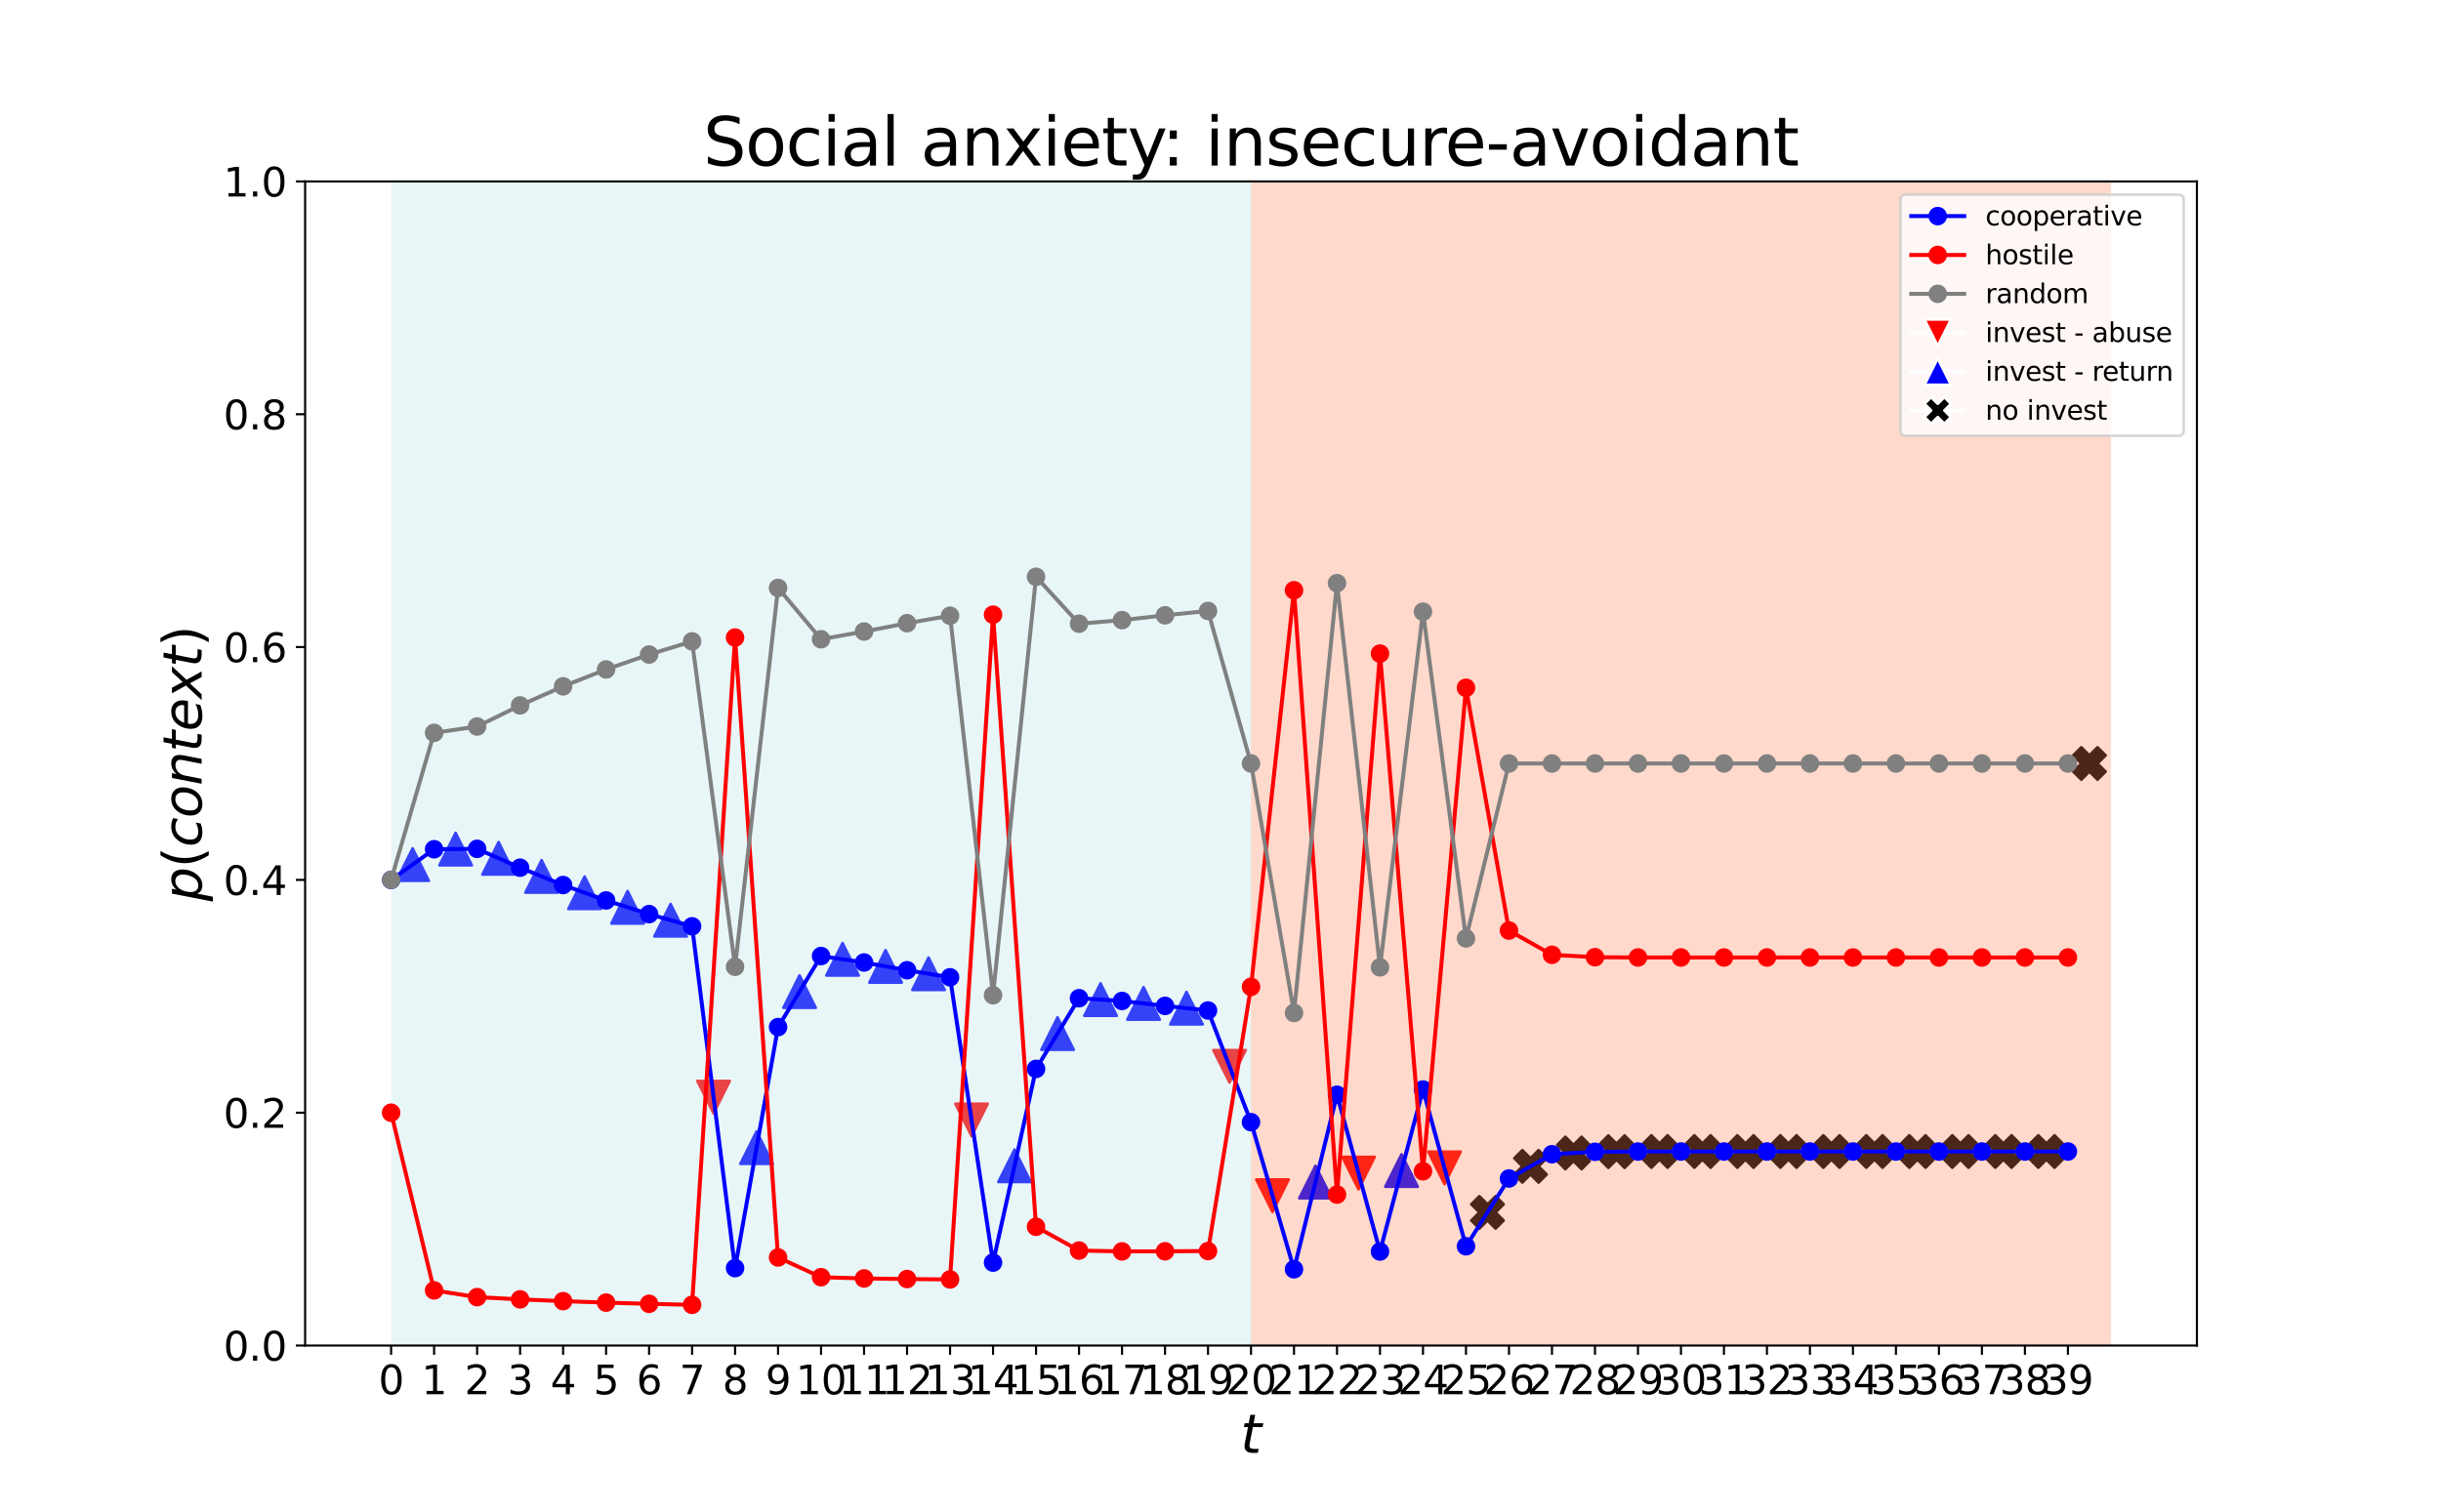 <?xml version="1.0" encoding="utf-8" standalone="no"?>
<!DOCTYPE svg PUBLIC "-//W3C//DTD SVG 1.1//EN"
  "http://www.w3.org/Graphics/SVG/1.1/DTD/svg11.dtd">
<svg height="570.96pt" version="1.1" viewBox="0 0 921.6 570.96" width="921.6pt" xmlns="http://www.w3.org/2000/svg" xmlns:xlink="http://www.w3.org/1999/xlink">
 <defs>
  <style type="text/css">*{stroke-linecap:butt;stroke-linejoin:round;}</style>
 </defs>
 <g id="figure_1">
  <g id="patch_1">
   <path d="M 0 570.96 
L 921.6 570.96 
L 921.6 0 
L 0 0 
z
" style="fill:#ffffff;"/>
  </g>
  <g id="axes_1">
   <g id="patch_2">
    <path d="M 115.2 508.154 
L 829.44 508.154 
L 829.44 68.515 
L 115.2 68.515 
z
" style="fill:#ffffff;"/>
   </g>
   <g id="PathCollection_1">
    <path clip-path="url(#p5e96cca5ae)" d="M 155.782 320.39 
L 149.658 332.638 
L 161.906 332.638 
z
" style="fill:#0000ff;stroke:#0000ff;"/>
    <path clip-path="url(#p5e96cca5ae)" d="M 172.015 314.528 
L 165.891 326.776 
L 178.138 326.776 
z
" style="fill:#0000ff;stroke:#0000ff;"/>
    <path clip-path="url(#p5e96cca5ae)" d="M 188.247 318.015 
L 182.124 330.263 
L 194.371 330.263 
z
" style="fill:#0000ff;stroke:#0000ff;"/>
    <path clip-path="url(#p5e96cca5ae)" d="M 204.48 324.848 
L 198.356 337.095 
L 210.604 337.095 
z
" style="fill:#0000ff;stroke:#0000ff;"/>
    <path clip-path="url(#p5e96cca5ae)" d="M 220.713 331.027 
L 214.589 343.275 
L 226.836 343.275 
z
" style="fill:#0000ff;stroke:#0000ff;"/>
    <path clip-path="url(#p5e96cca5ae)" d="M 236.945 336.524 
L 230.822 348.772 
L 243.069 348.772 
z
" style="fill:#0000ff;stroke:#0000ff;"/>
    <path clip-path="url(#p5e96cca5ae)" d="M 253.178 341.406 
L 247.054 353.653 
L 259.302 353.653 
z
" style="fill:#0000ff;stroke:#0000ff;"/>
    <path clip-path="url(#p5e96cca5ae)" d="M 269.411 420.496 
L 275.535 408.248 
L 263.287 408.248 
z
" style="fill:#ff0000;stroke:#ff0000;"/>
    <path clip-path="url(#p5e96cca5ae)" d="M 285.644 427.285 
L 279.52 439.532 
L 291.767 439.532 
z
" style="fill:#0000ff;stroke:#0000ff;"/>
    <path clip-path="url(#p5e96cca5ae)" d="M 301.876 368.353 
L 295.753 380.6 
L 308 380.6 
z
" style="fill:#0000ff;stroke:#0000ff;"/>
    <path clip-path="url(#p5e96cca5ae)" d="M 318.109 356.152 
L 311.985 368.399 
L 324.233 368.399 
z
" style="fill:#0000ff;stroke:#0000ff;"/>
    <path clip-path="url(#p5e96cca5ae)" d="M 334.342 358.837 
L 328.218 371.084 
L 340.466 371.084 
z
" style="fill:#0000ff;stroke:#0000ff;"/>
    <path clip-path="url(#p5e96cca5ae)" d="M 350.575 361.632 
L 344.451 373.879 
L 356.698 373.879 
z
" style="fill:#0000ff;stroke:#0000ff;"/>
    <path clip-path="url(#p5e96cca5ae)" d="M 366.807 429.084 
L 372.931 416.837 
L 360.684 416.837 
z
" style="fill:#ff0000;stroke:#ff0000;"/>
    <path clip-path="url(#p5e96cca5ae)" d="M 383.04 434.138 
L 376.916 446.385 
L 389.164 446.385 
z
" style="fill:#0000ff;stroke:#0000ff;"/>
    <path clip-path="url(#p5e96cca5ae)" d="M 399.273 384.212 
L 393.149 396.459 
L 405.396 396.459 
z
" style="fill:#0000ff;stroke:#0000ff;"/>
    <path clip-path="url(#p5e96cca5ae)" d="M 415.505 371.378 
L 409.382 383.626 
L 421.629 383.626 
z
" style="fill:#0000ff;stroke:#0000ff;"/>
    <path clip-path="url(#p5e96cca5ae)" d="M 431.738 372.827 
L 425.614 385.074 
L 437.862 385.074 
z
" style="fill:#0000ff;stroke:#0000ff;"/>
    <path clip-path="url(#p5e96cca5ae)" d="M 447.971 374.625 
L 441.847 386.873 
L 454.095 386.873 
z
" style="fill:#0000ff;stroke:#0000ff;"/>
    <path clip-path="url(#p5e96cca5ae)" d="M 464.204 408.831 
L 470.327 396.583 
L 458.08 396.583 
z
" style="fill:#ff0000;stroke:#ff0000;"/>
    <path clip-path="url(#p5e96cca5ae)" d="M 480.436 457.696 
L 486.56 445.448 
L 474.313 445.448 
z
" style="fill:#ff0000;stroke:#ff0000;"/>
    <path clip-path="url(#p5e96cca5ae)" d="M 496.669 440.278 
L 490.545 452.526 
L 502.793 452.526 
z
" style="fill:#0000ff;stroke:#0000ff;"/>
    <path clip-path="url(#p5e96cca5ae)" d="M 512.902 449.173 
L 519.026 436.926 
L 506.778 436.926 
z
" style="fill:#ff0000;stroke:#ff0000;"/>
    <path clip-path="url(#p5e96cca5ae)" d="M 529.135 435.938 
L 523.011 448.185 
L 535.258 448.185 
z
" style="fill:#0000ff;stroke:#0000ff;"/>
    <path clip-path="url(#p5e96cca5ae)" d="M 545.367 447.2 
L 551.491 434.953 
L 539.244 434.953 
z
" style="fill:#ff0000;stroke:#ff0000;"/>
    <path clip-path="url(#p5e96cca5ae)" d="M 558.538 463.994 
L 561.6 460.932 
L 564.662 463.994 
L 567.724 460.932 
L 564.662 457.87 
L 567.724 454.808 
L 564.662 451.747 
L 561.6 454.808 
L 558.538 451.747 
L 555.476 454.808 
L 558.538 457.87 
L 555.476 460.932 
z
" style="stroke:#000000;"/>
    <path clip-path="url(#p5e96cca5ae)" d="M 574.771 446.607 
L 577.833 443.545 
L 580.895 446.607 
L 583.956 443.545 
L 580.895 440.483 
L 583.956 437.421 
L 580.895 434.36 
L 577.833 437.421 
L 574.771 434.36 
L 571.709 437.421 
L 574.771 440.483 
L 571.709 443.545 
z
" style="stroke:#000000;"/>
    <path clip-path="url(#p5e96cca5ae)" d="M 591.004 441.565 
L 594.065 438.503 
L 597.127 441.565 
L 600.189 438.503 
L 597.127 435.441 
L 600.189 432.38 
L 597.127 429.318 
L 594.065 432.38 
L 591.004 429.318 
L 587.942 432.38 
L 591.004 435.441 
L 587.942 438.503 
z
" style="stroke:#000000;"/>
    <path clip-path="url(#p5e96cca5ae)" d="M 607.236 441.061 
L 610.298 437.999 
L 613.36 441.061 
L 616.422 437.999 
L 613.36 434.937 
L 616.422 431.875 
L 613.36 428.813 
L 610.298 431.875 
L 607.236 428.813 
L 604.174 431.875 
L 607.236 434.937 
L 604.174 437.999 
z
" style="stroke:#000000;"/>
    <path clip-path="url(#p5e96cca5ae)" d="M 623.469 441.011 
L 626.531 437.949 
L 629.593 441.011 
L 632.655 437.949 
L 629.593 434.887 
L 632.655 431.825 
L 629.593 428.763 
L 626.531 431.825 
L 623.469 428.763 
L 620.407 431.825 
L 623.469 434.887 
L 620.407 437.949 
z
" style="stroke:#000000;"/>
    <path clip-path="url(#p5e96cca5ae)" d="M 639.702 441.005 
L 642.764 437.944 
L 645.825 441.005 
L 648.887 437.944 
L 645.825 434.882 
L 648.887 431.82 
L 645.825 428.758 
L 642.764 431.82 
L 639.702 428.758 
L 636.64 431.82 
L 639.702 434.882 
L 636.64 437.944 
z
" style="stroke:#000000;"/>
    <path clip-path="url(#p5e96cca5ae)" d="M 655.935 441.005 
L 658.996 437.943 
L 662.058 441.005 
L 665.12 437.943 
L 662.058 434.881 
L 665.12 431.819 
L 662.058 428.758 
L 658.996 431.819 
L 655.935 428.758 
L 652.873 431.819 
L 655.935 434.881 
L 652.873 437.943 
z
" style="stroke:#000000;"/>
    <path clip-path="url(#p5e96cca5ae)" d="M 672.167 441.005 
L 675.229 437.943 
L 678.291 441.005 
L 681.353 437.943 
L 678.291 434.881 
L 681.353 431.819 
L 678.291 428.757 
L 675.229 431.819 
L 672.167 428.757 
L 669.105 431.819 
L 672.167 434.881 
L 669.105 437.943 
z
" style="stroke:#000000;"/>
    <path clip-path="url(#p5e96cca5ae)" d="M 688.4 441.005 
L 691.462 437.943 
L 694.524 441.005 
L 697.586 437.943 
L 694.524 434.881 
L 697.586 431.819 
L 694.524 428.757 
L 691.462 431.819 
L 688.4 428.757 
L 685.338 431.819 
L 688.4 434.881 
L 685.338 437.943 
z
" style="stroke:#000000;"/>
    <path clip-path="url(#p5e96cca5ae)" d="M 704.633 441.005 
L 707.695 437.943 
L 710.756 441.005 
L 713.818 437.943 
L 710.756 434.881 
L 713.818 431.819 
L 710.756 428.757 
L 707.695 431.819 
L 704.633 428.757 
L 701.571 431.819 
L 704.633 434.881 
L 701.571 437.943 
z
" style="stroke:#000000;"/>
    <path clip-path="url(#p5e96cca5ae)" d="M 720.865 441.005 
L 723.927 437.943 
L 726.989 441.005 
L 730.051 437.943 
L 726.989 434.881 
L 730.051 431.819 
L 726.989 428.757 
L 723.927 431.819 
L 720.865 428.757 
L 717.804 431.819 
L 720.865 434.881 
L 717.804 437.943 
z
" style="stroke:#000000;"/>
    <path clip-path="url(#p5e96cca5ae)" d="M 737.098 441.005 
L 740.16 437.943 
L 743.222 441.005 
L 746.284 437.943 
L 743.222 434.881 
L 746.284 431.819 
L 743.222 428.757 
L 740.16 431.819 
L 737.098 428.757 
L 734.036 431.819 
L 737.098 434.881 
L 734.036 437.943 
z
" style="stroke:#000000;"/>
    <path clip-path="url(#p5e96cca5ae)" d="M 753.331 441.005 
L 756.393 437.943 
L 759.455 441.005 
L 762.516 437.943 
L 759.455 434.881 
L 762.516 431.819 
L 759.455 428.757 
L 756.393 431.819 
L 753.331 428.757 
L 750.269 431.819 
L 753.331 434.881 
L 750.269 437.943 
z
" style="stroke:#000000;"/>
    <path clip-path="url(#p5e96cca5ae)" d="M 769.564 441.005 
L 772.625 437.943 
L 775.687 441.005 
L 778.749 437.943 
L 775.687 434.881 
L 778.749 431.819 
L 775.687 428.757 
L 772.625 431.819 
L 769.564 428.757 
L 766.502 431.819 
L 769.564 434.881 
L 766.502 437.943 
z
" style="stroke:#000000;"/>
    <path clip-path="url(#p5e96cca5ae)" d="M 785.796 294.459 
L 788.858 291.397 
L 791.92 294.459 
L 794.982 291.397 
L 791.92 288.335 
L 794.982 285.273 
L 791.92 282.211 
L 788.858 285.273 
L 785.796 282.211 
L 782.734 285.273 
L 785.796 288.335 
L 782.734 291.397 
z
" style="stroke:#000000;"/>
   </g>
   <g id="patch_3">
    <path clip-path="url(#p5e96cca5ae)" d="M 147.665 508.154 
L 147.665 68.515 
L 472.32 68.515 
L 472.32 508.154 
z
" style="fill:#b0e0e6;opacity:0.3;"/>
   </g>
   <g id="patch_4">
    <path clip-path="url(#p5e96cca5ae)" d="M 472.32 508.154 
L 472.32 68.515 
L 796.975 68.515 
L 796.975 508.154 
z
" style="fill:#ff7f50;opacity:0.3;"/>
   </g>
   <g id="matplotlib.axis_1">
    <g id="xtick_1">
     <g id="line2d_1">
      <defs>
       <path d="M 0 0 
L 0 3.5 
" id="med8a46a13a" style="stroke:#000000;stroke-width:0.8;"/>
      </defs>
      <g>
       <use style="stroke:#000000;stroke-width:0.8;" x="147.665" xlink:href="#med8a46a13a" y="508.154"/>
      </g>
     </g>
     <g id="text_1">
      <!-- 0 -->
      <g transform="translate(142.894 526.552)scale(0.15 -0.15)">
       <defs>
        <path d="M 2034 4250 
Q 1547 4250 1301 3770 
Q 1056 3291 1056 2328 
Q 1056 1369 1301 889 
Q 1547 409 2034 409 
Q 2525 409 2770 889 
Q 3016 1369 3016 2328 
Q 3016 3291 2770 3770 
Q 2525 4250 2034 4250 
z
M 2034 4750 
Q 2819 4750 3233 4129 
Q 3647 3509 3647 2328 
Q 3647 1150 3233 529 
Q 2819 -91 2034 -91 
Q 1250 -91 836 529 
Q 422 1150 422 2328 
Q 422 3509 836 4129 
Q 1250 4750 2034 4750 
z
" id="DejaVuSans-30" transform="scale(0.016)"/>
       </defs>
       <use xlink:href="#DejaVuSans-30"/>
      </g>
     </g>
    </g>
    <g id="xtick_2">
     <g id="line2d_2">
      <g>
       <use style="stroke:#000000;stroke-width:0.8;" x="163.898" xlink:href="#med8a46a13a" y="508.154"/>
      </g>
     </g>
     <g id="text_2">
      <!-- 1 -->
      <g transform="translate(159.126 526.552)scale(0.15 -0.15)">
       <defs>
        <path d="M 794 531 
L 1825 531 
L 1825 4091 
L 703 3866 
L 703 4441 
L 1819 4666 
L 2450 4666 
L 2450 531 
L 3481 531 
L 3481 0 
L 794 0 
L 794 531 
z
" id="DejaVuSans-31" transform="scale(0.016)"/>
       </defs>
       <use xlink:href="#DejaVuSans-31"/>
      </g>
     </g>
    </g>
    <g id="xtick_3">
     <g id="line2d_3">
      <g>
       <use style="stroke:#000000;stroke-width:0.8;" x="180.131" xlink:href="#med8a46a13a" y="508.154"/>
      </g>
     </g>
     <g id="text_3">
      <!-- 2 -->
      <g transform="translate(175.359 526.552)scale(0.15 -0.15)">
       <defs>
        <path d="M 1228 531 
L 3431 531 
L 3431 0 
L 469 0 
L 469 531 
Q 828 903 1448 1529 
Q 2069 2156 2228 2338 
Q 2531 2678 2651 2914 
Q 2772 3150 2772 3378 
Q 2772 3750 2511 3984 
Q 2250 4219 1831 4219 
Q 1534 4219 1204 4116 
Q 875 4013 500 3803 
L 500 4441 
Q 881 4594 1212 4672 
Q 1544 4750 1819 4750 
Q 2544 4750 2975 4387 
Q 3406 4025 3406 3419 
Q 3406 3131 3298 2873 
Q 3191 2616 2906 2266 
Q 2828 2175 2409 1742 
Q 1991 1309 1228 531 
z
" id="DejaVuSans-32" transform="scale(0.016)"/>
       </defs>
       <use xlink:href="#DejaVuSans-32"/>
      </g>
     </g>
    </g>
    <g id="xtick_4">
     <g id="line2d_4">
      <g>
       <use style="stroke:#000000;stroke-width:0.8;" x="196.364" xlink:href="#med8a46a13a" y="508.154"/>
      </g>
     </g>
     <g id="text_4">
      <!-- 3 -->
      <g transform="translate(191.592 526.552)scale(0.15 -0.15)">
       <defs>
        <path d="M 2597 2516 
Q 3050 2419 3304 2112 
Q 3559 1806 3559 1356 
Q 3559 666 3084 287 
Q 2609 -91 1734 -91 
Q 1441 -91 1130 -33 
Q 819 25 488 141 
L 488 750 
Q 750 597 1062 519 
Q 1375 441 1716 441 
Q 2309 441 2620 675 
Q 2931 909 2931 1356 
Q 2931 1769 2642 2001 
Q 2353 2234 1838 2234 
L 1294 2234 
L 1294 2753 
L 1863 2753 
Q 2328 2753 2575 2939 
Q 2822 3125 2822 3475 
Q 2822 3834 2567 4026 
Q 2313 4219 1838 4219 
Q 1578 4219 1281 4162 
Q 984 4106 628 3988 
L 628 4550 
Q 988 4650 1302 4700 
Q 1616 4750 1894 4750 
Q 2613 4750 3031 4423 
Q 3450 4097 3450 3541 
Q 3450 3153 3228 2886 
Q 3006 2619 2597 2516 
z
" id="DejaVuSans-33" transform="scale(0.016)"/>
       </defs>
       <use xlink:href="#DejaVuSans-33"/>
      </g>
     </g>
    </g>
    <g id="xtick_5">
     <g id="line2d_5">
      <g>
       <use style="stroke:#000000;stroke-width:0.8;" x="212.596" xlink:href="#med8a46a13a" y="508.154"/>
      </g>
     </g>
     <g id="text_5">
      <!-- 4 -->
      <g transform="translate(207.824 526.552)scale(0.15 -0.15)">
       <defs>
        <path d="M 2419 4116 
L 825 1625 
L 2419 1625 
L 2419 4116 
z
M 2253 4666 
L 3047 4666 
L 3047 1625 
L 3713 1625 
L 3713 1100 
L 3047 1100 
L 3047 0 
L 2419 0 
L 2419 1100 
L 313 1100 
L 313 1709 
L 2253 4666 
z
" id="DejaVuSans-34" transform="scale(0.016)"/>
       </defs>
       <use xlink:href="#DejaVuSans-34"/>
      </g>
     </g>
    </g>
    <g id="xtick_6">
     <g id="line2d_6">
      <g>
       <use style="stroke:#000000;stroke-width:0.8;" x="228.829" xlink:href="#med8a46a13a" y="508.154"/>
      </g>
     </g>
     <g id="text_6">
      <!-- 5 -->
      <g transform="translate(224.057 526.552)scale(0.15 -0.15)">
       <defs>
        <path d="M 691 4666 
L 3169 4666 
L 3169 4134 
L 1269 4134 
L 1269 2991 
Q 1406 3038 1543 3061 
Q 1681 3084 1819 3084 
Q 2600 3084 3056 2656 
Q 3513 2228 3513 1497 
Q 3513 744 3044 326 
Q 2575 -91 1722 -91 
Q 1428 -91 1123 -41 
Q 819 9 494 109 
L 494 744 
Q 775 591 1075 516 
Q 1375 441 1709 441 
Q 2250 441 2565 725 
Q 2881 1009 2881 1497 
Q 2881 1984 2565 2268 
Q 2250 2553 1709 2553 
Q 1456 2553 1204 2497 
Q 953 2441 691 2322 
L 691 4666 
z
" id="DejaVuSans-35" transform="scale(0.016)"/>
       </defs>
       <use xlink:href="#DejaVuSans-35"/>
      </g>
     </g>
    </g>
    <g id="xtick_7">
     <g id="line2d_7">
      <g>
       <use style="stroke:#000000;stroke-width:0.8;" x="245.062" xlink:href="#med8a46a13a" y="508.154"/>
      </g>
     </g>
     <g id="text_7">
      <!-- 6 -->
      <g transform="translate(240.29 526.552)scale(0.15 -0.15)">
       <defs>
        <path d="M 2113 2584 
Q 1688 2584 1439 2293 
Q 1191 2003 1191 1497 
Q 1191 994 1439 701 
Q 1688 409 2113 409 
Q 2538 409 2786 701 
Q 3034 994 3034 1497 
Q 3034 2003 2786 2293 
Q 2538 2584 2113 2584 
z
M 3366 4563 
L 3366 3988 
Q 3128 4100 2886 4159 
Q 2644 4219 2406 4219 
Q 1781 4219 1451 3797 
Q 1122 3375 1075 2522 
Q 1259 2794 1537 2939 
Q 1816 3084 2150 3084 
Q 2853 3084 3261 2657 
Q 3669 2231 3669 1497 
Q 3669 778 3244 343 
Q 2819 -91 2113 -91 
Q 1303 -91 875 529 
Q 447 1150 447 2328 
Q 447 3434 972 4092 
Q 1497 4750 2381 4750 
Q 2619 4750 2861 4703 
Q 3103 4656 3366 4563 
z
" id="DejaVuSans-36" transform="scale(0.016)"/>
       </defs>
       <use xlink:href="#DejaVuSans-36"/>
      </g>
     </g>
    </g>
    <g id="xtick_8">
     <g id="line2d_8">
      <g>
       <use style="stroke:#000000;stroke-width:0.8;" x="261.295" xlink:href="#med8a46a13a" y="508.154"/>
      </g>
     </g>
     <g id="text_8">
      <!-- 7 -->
      <g transform="translate(256.523 526.552)scale(0.15 -0.15)">
       <defs>
        <path d="M 525 4666 
L 3525 4666 
L 3525 4397 
L 1831 0 
L 1172 0 
L 2766 4134 
L 525 4134 
L 525 4666 
z
" id="DejaVuSans-37" transform="scale(0.016)"/>
       </defs>
       <use xlink:href="#DejaVuSans-37"/>
      </g>
     </g>
    </g>
    <g id="xtick_9">
     <g id="line2d_9">
      <g>
       <use style="stroke:#000000;stroke-width:0.8;" x="277.527" xlink:href="#med8a46a13a" y="508.154"/>
      </g>
     </g>
     <g id="text_9">
      <!-- 8 -->
      <g transform="translate(272.755 526.552)scale(0.15 -0.15)">
       <defs>
        <path d="M 2034 2216 
Q 1584 2216 1326 1975 
Q 1069 1734 1069 1313 
Q 1069 891 1326 650 
Q 1584 409 2034 409 
Q 2484 409 2743 651 
Q 3003 894 3003 1313 
Q 3003 1734 2745 1975 
Q 2488 2216 2034 2216 
z
M 1403 2484 
Q 997 2584 770 2862 
Q 544 3141 544 3541 
Q 544 4100 942 4425 
Q 1341 4750 2034 4750 
Q 2731 4750 3128 4425 
Q 3525 4100 3525 3541 
Q 3525 3141 3298 2862 
Q 3072 2584 2669 2484 
Q 3125 2378 3379 2068 
Q 3634 1759 3634 1313 
Q 3634 634 3220 271 
Q 2806 -91 2034 -91 
Q 1263 -91 848 271 
Q 434 634 434 1313 
Q 434 1759 690 2068 
Q 947 2378 1403 2484 
z
M 1172 3481 
Q 1172 3119 1398 2916 
Q 1625 2713 2034 2713 
Q 2441 2713 2670 2916 
Q 2900 3119 2900 3481 
Q 2900 3844 2670 4047 
Q 2441 4250 2034 4250 
Q 1625 4250 1398 4047 
Q 1172 3844 1172 3481 
z
" id="DejaVuSans-38" transform="scale(0.016)"/>
       </defs>
       <use xlink:href="#DejaVuSans-38"/>
      </g>
     </g>
    </g>
    <g id="xtick_10">
     <g id="line2d_10">
      <g>
       <use style="stroke:#000000;stroke-width:0.8;" x="293.76" xlink:href="#med8a46a13a" y="508.154"/>
      </g>
     </g>
     <g id="text_10">
      <!-- 9 -->
      <g transform="translate(288.988 526.552)scale(0.15 -0.15)">
       <defs>
        <path d="M 703 97 
L 703 672 
Q 941 559 1184 500 
Q 1428 441 1663 441 
Q 2288 441 2617 861 
Q 2947 1281 2994 2138 
Q 2813 1869 2534 1725 
Q 2256 1581 1919 1581 
Q 1219 1581 811 2004 
Q 403 2428 403 3163 
Q 403 3881 828 4315 
Q 1253 4750 1959 4750 
Q 2769 4750 3195 4129 
Q 3622 3509 3622 2328 
Q 3622 1225 3098 567 
Q 2575 -91 1691 -91 
Q 1453 -91 1209 -44 
Q 966 3 703 97 
z
M 1959 2075 
Q 2384 2075 2632 2365 
Q 2881 2656 2881 3163 
Q 2881 3666 2632 3958 
Q 2384 4250 1959 4250 
Q 1534 4250 1286 3958 
Q 1038 3666 1038 3163 
Q 1038 2656 1286 2365 
Q 1534 2075 1959 2075 
z
" id="DejaVuSans-39" transform="scale(0.016)"/>
       </defs>
       <use xlink:href="#DejaVuSans-39"/>
      </g>
     </g>
    </g>
    <g id="xtick_11">
     <g id="line2d_11">
      <g>
       <use style="stroke:#000000;stroke-width:0.8;" x="309.993" xlink:href="#med8a46a13a" y="508.154"/>
      </g>
     </g>
     <g id="text_11">
      <!-- 10 -->
      <g transform="translate(300.449 526.552)scale(0.15 -0.15)">
       <use xlink:href="#DejaVuSans-31"/>
       <use x="63.623" xlink:href="#DejaVuSans-30"/>
      </g>
     </g>
    </g>
    <g id="xtick_12">
     <g id="line2d_12">
      <g>
       <use style="stroke:#000000;stroke-width:0.8;" x="326.225" xlink:href="#med8a46a13a" y="508.154"/>
      </g>
     </g>
     <g id="text_12">
      <!-- 11 -->
      <g transform="translate(316.682 526.552)scale(0.15 -0.15)">
       <use xlink:href="#DejaVuSans-31"/>
       <use x="63.623" xlink:href="#DejaVuSans-31"/>
      </g>
     </g>
    </g>
    <g id="xtick_13">
     <g id="line2d_13">
      <g>
       <use style="stroke:#000000;stroke-width:0.8;" x="342.458" xlink:href="#med8a46a13a" y="508.154"/>
      </g>
     </g>
     <g id="text_13">
      <!-- 12 -->
      <g transform="translate(332.914 526.552)scale(0.15 -0.15)">
       <use xlink:href="#DejaVuSans-31"/>
       <use x="63.623" xlink:href="#DejaVuSans-32"/>
      </g>
     </g>
    </g>
    <g id="xtick_14">
     <g id="line2d_14">
      <g>
       <use style="stroke:#000000;stroke-width:0.8;" x="358.691" xlink:href="#med8a46a13a" y="508.154"/>
      </g>
     </g>
     <g id="text_14">
      <!-- 13 -->
      <g transform="translate(349.147 526.552)scale(0.15 -0.15)">
       <use xlink:href="#DejaVuSans-31"/>
       <use x="63.623" xlink:href="#DejaVuSans-33"/>
      </g>
     </g>
    </g>
    <g id="xtick_15">
     <g id="line2d_15">
      <g>
       <use style="stroke:#000000;stroke-width:0.8;" x="374.924" xlink:href="#med8a46a13a" y="508.154"/>
      </g>
     </g>
     <g id="text_15">
      <!-- 14 -->
      <g transform="translate(365.38 526.552)scale(0.15 -0.15)">
       <use xlink:href="#DejaVuSans-31"/>
       <use x="63.623" xlink:href="#DejaVuSans-34"/>
      </g>
     </g>
    </g>
    <g id="xtick_16">
     <g id="line2d_16">
      <g>
       <use style="stroke:#000000;stroke-width:0.8;" x="391.156" xlink:href="#med8a46a13a" y="508.154"/>
      </g>
     </g>
     <g id="text_16">
      <!-- 15 -->
      <g transform="translate(381.613 526.552)scale(0.15 -0.15)">
       <use xlink:href="#DejaVuSans-31"/>
       <use x="63.623" xlink:href="#DejaVuSans-35"/>
      </g>
     </g>
    </g>
    <g id="xtick_17">
     <g id="line2d_17">
      <g>
       <use style="stroke:#000000;stroke-width:0.8;" x="407.389" xlink:href="#med8a46a13a" y="508.154"/>
      </g>
     </g>
     <g id="text_17">
      <!-- 16 -->
      <g transform="translate(397.845 526.552)scale(0.15 -0.15)">
       <use xlink:href="#DejaVuSans-31"/>
       <use x="63.623" xlink:href="#DejaVuSans-36"/>
      </g>
     </g>
    </g>
    <g id="xtick_18">
     <g id="line2d_18">
      <g>
       <use style="stroke:#000000;stroke-width:0.8;" x="423.622" xlink:href="#med8a46a13a" y="508.154"/>
      </g>
     </g>
     <g id="text_18">
      <!-- 17 -->
      <g transform="translate(414.078 526.552)scale(0.15 -0.15)">
       <use xlink:href="#DejaVuSans-31"/>
       <use x="63.623" xlink:href="#DejaVuSans-37"/>
      </g>
     </g>
    </g>
    <g id="xtick_19">
     <g id="line2d_19">
      <g>
       <use style="stroke:#000000;stroke-width:0.8;" x="439.855" xlink:href="#med8a46a13a" y="508.154"/>
      </g>
     </g>
     <g id="text_19">
      <!-- 18 -->
      <g transform="translate(430.311 526.552)scale(0.15 -0.15)">
       <use xlink:href="#DejaVuSans-31"/>
       <use x="63.623" xlink:href="#DejaVuSans-38"/>
      </g>
     </g>
    </g>
    <g id="xtick_20">
     <g id="line2d_20">
      <g>
       <use style="stroke:#000000;stroke-width:0.8;" x="456.087" xlink:href="#med8a46a13a" y="508.154"/>
      </g>
     </g>
     <g id="text_20">
      <!-- 19 -->
      <g transform="translate(446.544 526.552)scale(0.15 -0.15)">
       <use xlink:href="#DejaVuSans-31"/>
       <use x="63.623" xlink:href="#DejaVuSans-39"/>
      </g>
     </g>
    </g>
    <g id="xtick_21">
     <g id="line2d_21">
      <g>
       <use style="stroke:#000000;stroke-width:0.8;" x="472.32" xlink:href="#med8a46a13a" y="508.154"/>
      </g>
     </g>
     <g id="text_21">
      <!-- 20 -->
      <g transform="translate(462.776 526.552)scale(0.15 -0.15)">
       <use xlink:href="#DejaVuSans-32"/>
       <use x="63.623" xlink:href="#DejaVuSans-30"/>
      </g>
     </g>
    </g>
    <g id="xtick_22">
     <g id="line2d_22">
      <g>
       <use style="stroke:#000000;stroke-width:0.8;" x="488.553" xlink:href="#med8a46a13a" y="508.154"/>
      </g>
     </g>
     <g id="text_22">
      <!-- 21 -->
      <g transform="translate(479.009 526.552)scale(0.15 -0.15)">
       <use xlink:href="#DejaVuSans-32"/>
       <use x="63.623" xlink:href="#DejaVuSans-31"/>
      </g>
     </g>
    </g>
    <g id="xtick_23">
     <g id="line2d_23">
      <g>
       <use style="stroke:#000000;stroke-width:0.8;" x="504.785" xlink:href="#med8a46a13a" y="508.154"/>
      </g>
     </g>
     <g id="text_23">
      <!-- 22 -->
      <g transform="translate(495.242 526.552)scale(0.15 -0.15)">
       <use xlink:href="#DejaVuSans-32"/>
       <use x="63.623" xlink:href="#DejaVuSans-32"/>
      </g>
     </g>
    </g>
    <g id="xtick_24">
     <g id="line2d_24">
      <g>
       <use style="stroke:#000000;stroke-width:0.8;" x="521.018" xlink:href="#med8a46a13a" y="508.154"/>
      </g>
     </g>
     <g id="text_24">
      <!-- 23 -->
      <g transform="translate(511.474 526.552)scale(0.15 -0.15)">
       <use xlink:href="#DejaVuSans-32"/>
       <use x="63.623" xlink:href="#DejaVuSans-33"/>
      </g>
     </g>
    </g>
    <g id="xtick_25">
     <g id="line2d_25">
      <g>
       <use style="stroke:#000000;stroke-width:0.8;" x="537.251" xlink:href="#med8a46a13a" y="508.154"/>
      </g>
     </g>
     <g id="text_25">
      <!-- 24 -->
      <g transform="translate(527.707 526.552)scale(0.15 -0.15)">
       <use xlink:href="#DejaVuSans-32"/>
       <use x="63.623" xlink:href="#DejaVuSans-34"/>
      </g>
     </g>
    </g>
    <g id="xtick_26">
     <g id="line2d_26">
      <g>
       <use style="stroke:#000000;stroke-width:0.8;" x="553.484" xlink:href="#med8a46a13a" y="508.154"/>
      </g>
     </g>
     <g id="text_26">
      <!-- 25 -->
      <g transform="translate(543.94 526.552)scale(0.15 -0.15)">
       <use xlink:href="#DejaVuSans-32"/>
       <use x="63.623" xlink:href="#DejaVuSans-35"/>
      </g>
     </g>
    </g>
    <g id="xtick_27">
     <g id="line2d_27">
      <g>
       <use style="stroke:#000000;stroke-width:0.8;" x="569.716" xlink:href="#med8a46a13a" y="508.154"/>
      </g>
     </g>
     <g id="text_27">
      <!-- 26 -->
      <g transform="translate(560.173 526.552)scale(0.15 -0.15)">
       <use xlink:href="#DejaVuSans-32"/>
       <use x="63.623" xlink:href="#DejaVuSans-36"/>
      </g>
     </g>
    </g>
    <g id="xtick_28">
     <g id="line2d_28">
      <g>
       <use style="stroke:#000000;stroke-width:0.8;" x="585.949" xlink:href="#med8a46a13a" y="508.154"/>
      </g>
     </g>
     <g id="text_28">
      <!-- 27 -->
      <g transform="translate(576.405 526.552)scale(0.15 -0.15)">
       <use xlink:href="#DejaVuSans-32"/>
       <use x="63.623" xlink:href="#DejaVuSans-37"/>
      </g>
     </g>
    </g>
    <g id="xtick_29">
     <g id="line2d_29">
      <g>
       <use style="stroke:#000000;stroke-width:0.8;" x="602.182" xlink:href="#med8a46a13a" y="508.154"/>
      </g>
     </g>
     <g id="text_29">
      <!-- 28 -->
      <g transform="translate(592.638 526.552)scale(0.15 -0.15)">
       <use xlink:href="#DejaVuSans-32"/>
       <use x="63.623" xlink:href="#DejaVuSans-38"/>
      </g>
     </g>
    </g>
    <g id="xtick_30">
     <g id="line2d_30">
      <g>
       <use style="stroke:#000000;stroke-width:0.8;" x="618.415" xlink:href="#med8a46a13a" y="508.154"/>
      </g>
     </g>
     <g id="text_30">
      <!-- 29 -->
      <g transform="translate(608.871 526.552)scale(0.15 -0.15)">
       <use xlink:href="#DejaVuSans-32"/>
       <use x="63.623" xlink:href="#DejaVuSans-39"/>
      </g>
     </g>
    </g>
    <g id="xtick_31">
     <g id="line2d_31">
      <g>
       <use style="stroke:#000000;stroke-width:0.8;" x="634.647" xlink:href="#med8a46a13a" y="508.154"/>
      </g>
     </g>
     <g id="text_31">
      <!-- 30 -->
      <g transform="translate(625.104 526.552)scale(0.15 -0.15)">
       <use xlink:href="#DejaVuSans-33"/>
       <use x="63.623" xlink:href="#DejaVuSans-30"/>
      </g>
     </g>
    </g>
    <g id="xtick_32">
     <g id="line2d_32">
      <g>
       <use style="stroke:#000000;stroke-width:0.8;" x="650.88" xlink:href="#med8a46a13a" y="508.154"/>
      </g>
     </g>
     <g id="text_32">
      <!-- 31 -->
      <g transform="translate(641.336 526.552)scale(0.15 -0.15)">
       <use xlink:href="#DejaVuSans-33"/>
       <use x="63.623" xlink:href="#DejaVuSans-31"/>
      </g>
     </g>
    </g>
    <g id="xtick_33">
     <g id="line2d_33">
      <g>
       <use style="stroke:#000000;stroke-width:0.8;" x="667.113" xlink:href="#med8a46a13a" y="508.154"/>
      </g>
     </g>
     <g id="text_33">
      <!-- 32 -->
      <g transform="translate(657.569 526.552)scale(0.15 -0.15)">
       <use xlink:href="#DejaVuSans-33"/>
       <use x="63.623" xlink:href="#DejaVuSans-32"/>
      </g>
     </g>
    </g>
    <g id="xtick_34">
     <g id="line2d_34">
      <g>
       <use style="stroke:#000000;stroke-width:0.8;" x="683.345" xlink:href="#med8a46a13a" y="508.154"/>
      </g>
     </g>
     <g id="text_34">
      <!-- 33 -->
      <g transform="translate(673.802 526.552)scale(0.15 -0.15)">
       <use xlink:href="#DejaVuSans-33"/>
       <use x="63.623" xlink:href="#DejaVuSans-33"/>
      </g>
     </g>
    </g>
    <g id="xtick_35">
     <g id="line2d_35">
      <g>
       <use style="stroke:#000000;stroke-width:0.8;" x="699.578" xlink:href="#med8a46a13a" y="508.154"/>
      </g>
     </g>
     <g id="text_35">
      <!-- 34 -->
      <g transform="translate(690.034 526.552)scale(0.15 -0.15)">
       <use xlink:href="#DejaVuSans-33"/>
       <use x="63.623" xlink:href="#DejaVuSans-34"/>
      </g>
     </g>
    </g>
    <g id="xtick_36">
     <g id="line2d_36">
      <g>
       <use style="stroke:#000000;stroke-width:0.8;" x="715.811" xlink:href="#med8a46a13a" y="508.154"/>
      </g>
     </g>
     <g id="text_36">
      <!-- 35 -->
      <g transform="translate(706.267 526.552)scale(0.15 -0.15)">
       <use xlink:href="#DejaVuSans-33"/>
       <use x="63.623" xlink:href="#DejaVuSans-35"/>
      </g>
     </g>
    </g>
    <g id="xtick_37">
     <g id="line2d_37">
      <g>
       <use style="stroke:#000000;stroke-width:0.8;" x="732.044" xlink:href="#med8a46a13a" y="508.154"/>
      </g>
     </g>
     <g id="text_37">
      <!-- 36 -->
      <g transform="translate(722.5 526.552)scale(0.15 -0.15)">
       <use xlink:href="#DejaVuSans-33"/>
       <use x="63.623" xlink:href="#DejaVuSans-36"/>
      </g>
     </g>
    </g>
    <g id="xtick_38">
     <g id="line2d_38">
      <g>
       <use style="stroke:#000000;stroke-width:0.8;" x="748.276" xlink:href="#med8a46a13a" y="508.154"/>
      </g>
     </g>
     <g id="text_38">
      <!-- 37 -->
      <g transform="translate(738.733 526.552)scale(0.15 -0.15)">
       <use xlink:href="#DejaVuSans-33"/>
       <use x="63.623" xlink:href="#DejaVuSans-37"/>
      </g>
     </g>
    </g>
    <g id="xtick_39">
     <g id="line2d_39">
      <g>
       <use style="stroke:#000000;stroke-width:0.8;" x="764.509" xlink:href="#med8a46a13a" y="508.154"/>
      </g>
     </g>
     <g id="text_39">
      <!-- 38 -->
      <g transform="translate(754.965 526.552)scale(0.15 -0.15)">
       <use xlink:href="#DejaVuSans-33"/>
       <use x="63.623" xlink:href="#DejaVuSans-38"/>
      </g>
     </g>
    </g>
    <g id="xtick_40">
     <g id="line2d_40">
      <g>
       <use style="stroke:#000000;stroke-width:0.8;" x="780.742" xlink:href="#med8a46a13a" y="508.154"/>
      </g>
     </g>
     <g id="text_40">
      <!-- 39 -->
      <g transform="translate(771.198 526.552)scale(0.15 -0.15)">
       <use xlink:href="#DejaVuSans-33"/>
       <use x="63.623" xlink:href="#DejaVuSans-39"/>
      </g>
     </g>
    </g>
    <g id="text_41">
     <!-- $t$ -->
     <g transform="translate(468.32 548.868)scale(0.2 -0.2)">
      <defs>
       <path d="M 2706 3500 
L 2619 3053 
L 1472 3053 
L 1100 1153 
Q 1081 1047 1072 975 
Q 1063 903 1063 863 
Q 1063 663 1183 572 
Q 1303 481 1569 481 
L 2150 481 
L 2053 0 
L 1503 0 
Q 991 0 739 200 
Q 488 400 488 806 
Q 488 878 497 964 
Q 506 1050 525 1153 
L 897 3053 
L 409 3053 
L 500 3500 
L 978 3500 
L 1172 4494 
L 1747 4494 
L 1556 3500 
L 2706 3500 
z
" id="DejaVuSans-Oblique-74" transform="scale(0.016)"/>
      </defs>
      <use transform="translate(0 0.781)" xlink:href="#DejaVuSans-Oblique-74"/>
     </g>
    </g>
   </g>
   <g id="matplotlib.axis_2">
    <g id="ytick_1">
     <g id="line2d_41">
      <defs>
       <path d="M 0 0 
L -3.5 0 
" id="mf780b1e90d" style="stroke:#000000;stroke-width:0.8;"/>
      </defs>
      <g>
       <use style="stroke:#000000;stroke-width:0.8;" x="115.2" xlink:href="#mf780b1e90d" y="508.154"/>
      </g>
     </g>
     <g id="text_42">
      <!-- 0.0 -->
      <g transform="translate(84.345 513.853)scale(0.15 -0.15)">
       <defs>
        <path d="M 684 794 
L 1344 794 
L 1344 0 
L 684 0 
L 684 794 
z
" id="DejaVuSans-2e" transform="scale(0.016)"/>
       </defs>
       <use xlink:href="#DejaVuSans-30"/>
       <use x="63.623" xlink:href="#DejaVuSans-2e"/>
       <use x="95.41" xlink:href="#DejaVuSans-30"/>
      </g>
     </g>
    </g>
    <g id="ytick_2">
     <g id="line2d_42">
      <g>
       <use style="stroke:#000000;stroke-width:0.8;" x="115.2" xlink:href="#mf780b1e90d" y="420.227"/>
      </g>
     </g>
     <g id="text_43">
      <!-- 0.2 -->
      <g transform="translate(84.345 425.925)scale(0.15 -0.15)">
       <use xlink:href="#DejaVuSans-30"/>
       <use x="63.623" xlink:href="#DejaVuSans-2e"/>
       <use x="95.41" xlink:href="#DejaVuSans-32"/>
      </g>
     </g>
    </g>
    <g id="ytick_3">
     <g id="line2d_43">
      <g>
       <use style="stroke:#000000;stroke-width:0.8;" x="115.2" xlink:href="#mf780b1e90d" y="332.299"/>
      </g>
     </g>
     <g id="text_44">
      <!-- 0.4 -->
      <g transform="translate(84.345 337.998)scale(0.15 -0.15)">
       <use xlink:href="#DejaVuSans-30"/>
       <use x="63.623" xlink:href="#DejaVuSans-2e"/>
       <use x="95.41" xlink:href="#DejaVuSans-34"/>
      </g>
     </g>
    </g>
    <g id="ytick_4">
     <g id="line2d_44">
      <g>
       <use style="stroke:#000000;stroke-width:0.8;" x="115.2" xlink:href="#mf780b1e90d" y="244.371"/>
      </g>
     </g>
     <g id="text_45">
      <!-- 0.6 -->
      <g transform="translate(84.345 250.07)scale(0.15 -0.15)">
       <use xlink:href="#DejaVuSans-30"/>
       <use x="63.623" xlink:href="#DejaVuSans-2e"/>
       <use x="95.41" xlink:href="#DejaVuSans-36"/>
      </g>
     </g>
    </g>
    <g id="ytick_5">
     <g id="line2d_45">
      <g>
       <use style="stroke:#000000;stroke-width:0.8;" x="115.2" xlink:href="#mf780b1e90d" y="156.443"/>
      </g>
     </g>
     <g id="text_46">
      <!-- 0.8 -->
      <g transform="translate(84.345 162.142)scale(0.15 -0.15)">
       <use xlink:href="#DejaVuSans-30"/>
       <use x="63.623" xlink:href="#DejaVuSans-2e"/>
       <use x="95.41" xlink:href="#DejaVuSans-38"/>
      </g>
     </g>
    </g>
    <g id="ytick_6">
     <g id="line2d_46">
      <g>
       <use style="stroke:#000000;stroke-width:0.8;" x="115.2" xlink:href="#mf780b1e90d" y="68.515"/>
      </g>
     </g>
     <g id="text_47">
      <!-- 1.0 -->
      <g transform="translate(84.345 74.214)scale(0.15 -0.15)">
       <use xlink:href="#DejaVuSans-31"/>
       <use x="63.623" xlink:href="#DejaVuSans-2e"/>
       <use x="95.41" xlink:href="#DejaVuSans-30"/>
      </g>
     </g>
    </g>
    <g id="text_48">
     <!-- $p(context)$ -->
     <g transform="translate(76.145 340.435)rotate(-90)scale(0.2 -0.2)">
      <defs>
       <path d="M 3175 2156 
Q 3175 2616 2975 2859 
Q 2775 3103 2400 3103 
Q 2144 3103 1911 2972 
Q 1678 2841 1497 2591 
Q 1319 2344 1212 1994 
Q 1106 1644 1106 1300 
Q 1106 863 1306 627 
Q 1506 391 1875 391 
Q 2147 391 2380 519 
Q 2613 647 2778 891 
Q 2956 1147 3065 1494 
Q 3175 1841 3175 2156 
z
M 1394 2969 
Q 1625 3272 1939 3428 
Q 2253 3584 2638 3584 
Q 3175 3584 3472 3232 
Q 3769 2881 3769 2247 
Q 3769 1728 3584 1258 
Q 3400 788 3053 416 
Q 2822 169 2531 39 
Q 2241 -91 1919 -91 
Q 1547 -91 1294 64 
Q 1041 219 916 525 
L 556 -1331 
L -19 -1331 
L 922 3500 
L 1497 3500 
L 1394 2969 
z
" id="DejaVuSans-Oblique-70" transform="scale(0.016)"/>
       <path d="M 1984 4856 
Q 1566 4138 1362 3434 
Q 1159 2731 1159 2009 
Q 1159 1288 1364 580 
Q 1569 -128 1984 -844 
L 1484 -844 
Q 1016 -109 783 600 
Q 550 1309 550 2009 
Q 550 2706 781 3412 
Q 1013 4119 1484 4856 
L 1984 4856 
z
" id="DejaVuSans-28" transform="scale(0.016)"/>
       <path d="M 3431 3366 
L 3316 2797 
Q 3109 2947 2876 3022 
Q 2644 3097 2394 3097 
Q 2119 3097 1870 3000 
Q 1622 2903 1453 2725 
Q 1184 2453 1037 2087 
Q 891 1722 891 1331 
Q 891 859 1127 628 
Q 1363 397 1844 397 
Q 2081 397 2348 469 
Q 2616 541 2906 684 
L 2797 116 
Q 2547 13 2283 -39 
Q 2019 -91 1741 -91 
Q 1044 -91 669 257 
Q 294 606 294 1253 
Q 294 1797 489 2255 
Q 684 2713 1069 3078 
Q 1331 3328 1684 3456 
Q 2038 3584 2456 3584 
Q 2700 3584 2940 3529 
Q 3181 3475 3431 3366 
z
" id="DejaVuSans-Oblique-63" transform="scale(0.016)"/>
       <path d="M 1625 -91 
Q 1009 -91 651 289 
Q 294 669 294 1325 
Q 294 1706 417 2101 
Q 541 2497 738 2766 
Q 1047 3184 1428 3384 
Q 1809 3584 2291 3584 
Q 2888 3584 3255 3212 
Q 3622 2841 3622 2241 
Q 3622 1825 3500 1412 
Q 3378 1000 3181 728 
Q 2875 309 2494 109 
Q 2113 -91 1625 -91 
z
M 891 1344 
Q 891 869 1089 633 
Q 1288 397 1691 397 
Q 2269 397 2648 901 
Q 3028 1406 3028 2181 
Q 3028 2634 2825 2865 
Q 2622 3097 2228 3097 
Q 1903 3097 1650 2945 
Q 1397 2794 1197 2484 
Q 1050 2253 970 1956 
Q 891 1659 891 1344 
z
" id="DejaVuSans-Oblique-6f" transform="scale(0.016)"/>
       <path d="M 3566 2113 
L 3156 0 
L 2578 0 
L 2988 2091 
Q 3016 2238 3031 2350 
Q 3047 2463 3047 2528 
Q 3047 2791 2881 2937 
Q 2716 3084 2419 3084 
Q 1956 3084 1622 2776 
Q 1288 2469 1184 1941 
L 800 0 
L 225 0 
L 903 3500 
L 1478 3500 
L 1363 2950 
Q 1603 3253 1940 3418 
Q 2278 3584 2650 3584 
Q 3113 3584 3367 3334 
Q 3622 3084 3622 2631 
Q 3622 2519 3608 2391 
Q 3594 2263 3566 2113 
z
" id="DejaVuSans-Oblique-6e" transform="scale(0.016)"/>
       <path d="M 3078 2063 
Q 3088 2113 3092 2166 
Q 3097 2219 3097 2272 
Q 3097 2653 2873 2875 
Q 2650 3097 2266 3097 
Q 1838 3097 1509 2826 
Q 1181 2556 1013 2059 
L 3078 2063 
z
M 3578 1613 
L 903 1613 
Q 884 1494 878 1425 
Q 872 1356 872 1306 
Q 872 872 1139 634 
Q 1406 397 1894 397 
Q 2269 397 2603 481 
Q 2938 566 3225 728 
L 3116 159 
Q 2806 34 2476 -28 
Q 2147 -91 1806 -91 
Q 1078 -91 686 257 
Q 294 606 294 1247 
Q 294 1794 489 2264 
Q 684 2734 1063 3103 
Q 1306 3334 1642 3459 
Q 1978 3584 2356 3584 
Q 2950 3584 3301 3228 
Q 3653 2872 3653 2272 
Q 3653 2128 3634 1964 
Q 3616 1800 3578 1613 
z
" id="DejaVuSans-Oblique-65" transform="scale(0.016)"/>
       <path d="M 3841 3500 
L 2234 1784 
L 3219 0 
L 2559 0 
L 1819 1388 
L 531 0 
L -166 0 
L 1556 1844 
L 641 3500 
L 1300 3500 
L 1972 2234 
L 3144 3500 
L 3841 3500 
z
" id="DejaVuSans-Oblique-78" transform="scale(0.016)"/>
       <path d="M 513 4856 
L 1013 4856 
Q 1481 4119 1714 3412 
Q 1947 2706 1947 2009 
Q 1947 1309 1714 600 
Q 1481 -109 1013 -844 
L 513 -844 
Q 928 -128 1133 580 
Q 1338 1288 1338 2009 
Q 1338 2731 1133 3434 
Q 928 4138 513 4856 
z
" id="DejaVuSans-29" transform="scale(0.016)"/>
      </defs>
      <use transform="translate(0 0.125)" xlink:href="#DejaVuSans-Oblique-70"/>
      <use transform="translate(63.477 0.125)" xlink:href="#DejaVuSans-28"/>
      <use transform="translate(102.49 0.125)" xlink:href="#DejaVuSans-Oblique-63"/>
      <use transform="translate(157.471 0.125)" xlink:href="#DejaVuSans-Oblique-6f"/>
      <use transform="translate(218.652 0.125)" xlink:href="#DejaVuSans-Oblique-6e"/>
      <use transform="translate(282.031 0.125)" xlink:href="#DejaVuSans-Oblique-74"/>
      <use transform="translate(321.24 0.125)" xlink:href="#DejaVuSans-Oblique-65"/>
      <use transform="translate(382.764 0.125)" xlink:href="#DejaVuSans-Oblique-78"/>
      <use transform="translate(441.943 0.125)" xlink:href="#DejaVuSans-Oblique-74"/>
      <use transform="translate(481.152 0.125)" xlink:href="#DejaVuSans-29"/>
     </g>
    </g>
   </g>
   <g id="line2d_47">
    <path clip-path="url(#p5e96cca5ae)" d="M 147.665 332.299 
L 163.898 320.729 
L 180.131 320.574 
L 196.364 327.703 
L 212.596 334.24 
L 228.829 340.062 
L 245.062 345.234 
L 261.295 349.826 
L 277.527 478.918 
L 293.76 387.899 
L 309.993 361.055 
L 326.225 363.497 
L 342.458 366.424 
L 358.691 369.086 
L 374.924 476.835 
L 391.156 403.688 
L 407.389 376.983 
L 423.622 378.022 
L 439.855 379.879 
L 456.087 381.619 
L 472.32 423.795 
L 488.553 479.349 
L 504.785 413.455 
L 521.018 472.644 
L 537.251 411.479 
L 553.484 470.674 
L 569.716 445.067 
L 585.949 435.9 
L 602.182 434.983 
L 618.415 434.891 
L 634.647 434.882 
L 650.88 434.881 
L 667.113 434.881 
L 683.345 434.881 
L 699.578 434.881 
L 715.811 434.881 
L 732.044 434.881 
L 748.276 434.881 
L 764.509 434.881 
L 780.742 434.881 
" style="fill:none;stroke:#0000ff;stroke-linecap:square;stroke-width:1.5;"/>
    <defs>
     <path d="M 0 3 
C 0.796 3 1.559 2.684 2.121 2.121 
C 2.684 1.559 3 0.796 3 0 
C 3 -0.796 2.684 -1.559 2.121 -2.121 
C 1.559 -2.684 0.796 -3 0 -3 
C -0.796 -3 -1.559 -2.684 -2.121 -2.121 
C -2.684 -1.559 -3 -0.796 -3 0 
C -3 0.796 -2.684 1.559 -2.121 2.121 
C -1.559 2.684 -0.796 3 0 3 
z
" id="m49b0a5084d" style="stroke:#0000ff;"/>
    </defs>
    <g clip-path="url(#p5e96cca5ae)">
     <use style="fill:#0000ff;stroke:#0000ff;" x="147.665" xlink:href="#m49b0a5084d" y="332.299"/>
     <use style="fill:#0000ff;stroke:#0000ff;" x="163.898" xlink:href="#m49b0a5084d" y="320.729"/>
     <use style="fill:#0000ff;stroke:#0000ff;" x="180.131" xlink:href="#m49b0a5084d" y="320.574"/>
     <use style="fill:#0000ff;stroke:#0000ff;" x="196.364" xlink:href="#m49b0a5084d" y="327.703"/>
     <use style="fill:#0000ff;stroke:#0000ff;" x="212.596" xlink:href="#m49b0a5084d" y="334.24"/>
     <use style="fill:#0000ff;stroke:#0000ff;" x="228.829" xlink:href="#m49b0a5084d" y="340.062"/>
     <use style="fill:#0000ff;stroke:#0000ff;" x="245.062" xlink:href="#m49b0a5084d" y="345.234"/>
     <use style="fill:#0000ff;stroke:#0000ff;" x="261.295" xlink:href="#m49b0a5084d" y="349.826"/>
     <use style="fill:#0000ff;stroke:#0000ff;" x="277.527" xlink:href="#m49b0a5084d" y="478.918"/>
     <use style="fill:#0000ff;stroke:#0000ff;" x="293.76" xlink:href="#m49b0a5084d" y="387.899"/>
     <use style="fill:#0000ff;stroke:#0000ff;" x="309.993" xlink:href="#m49b0a5084d" y="361.055"/>
     <use style="fill:#0000ff;stroke:#0000ff;" x="326.225" xlink:href="#m49b0a5084d" y="363.497"/>
     <use style="fill:#0000ff;stroke:#0000ff;" x="342.458" xlink:href="#m49b0a5084d" y="366.424"/>
     <use style="fill:#0000ff;stroke:#0000ff;" x="358.691" xlink:href="#m49b0a5084d" y="369.086"/>
     <use style="fill:#0000ff;stroke:#0000ff;" x="374.924" xlink:href="#m49b0a5084d" y="476.835"/>
     <use style="fill:#0000ff;stroke:#0000ff;" x="391.156" xlink:href="#m49b0a5084d" y="403.688"/>
     <use style="fill:#0000ff;stroke:#0000ff;" x="407.389" xlink:href="#m49b0a5084d" y="376.983"/>
     <use style="fill:#0000ff;stroke:#0000ff;" x="423.622" xlink:href="#m49b0a5084d" y="378.022"/>
     <use style="fill:#0000ff;stroke:#0000ff;" x="439.855" xlink:href="#m49b0a5084d" y="379.879"/>
     <use style="fill:#0000ff;stroke:#0000ff;" x="456.087" xlink:href="#m49b0a5084d" y="381.619"/>
     <use style="fill:#0000ff;stroke:#0000ff;" x="472.32" xlink:href="#m49b0a5084d" y="423.795"/>
     <use style="fill:#0000ff;stroke:#0000ff;" x="488.553" xlink:href="#m49b0a5084d" y="479.349"/>
     <use style="fill:#0000ff;stroke:#0000ff;" x="504.785" xlink:href="#m49b0a5084d" y="413.455"/>
     <use style="fill:#0000ff;stroke:#0000ff;" x="521.018" xlink:href="#m49b0a5084d" y="472.644"/>
     <use style="fill:#0000ff;stroke:#0000ff;" x="537.251" xlink:href="#m49b0a5084d" y="411.479"/>
     <use style="fill:#0000ff;stroke:#0000ff;" x="553.484" xlink:href="#m49b0a5084d" y="470.674"/>
     <use style="fill:#0000ff;stroke:#0000ff;" x="569.716" xlink:href="#m49b0a5084d" y="445.067"/>
     <use style="fill:#0000ff;stroke:#0000ff;" x="585.949" xlink:href="#m49b0a5084d" y="435.9"/>
     <use style="fill:#0000ff;stroke:#0000ff;" x="602.182" xlink:href="#m49b0a5084d" y="434.983"/>
     <use style="fill:#0000ff;stroke:#0000ff;" x="618.415" xlink:href="#m49b0a5084d" y="434.891"/>
     <use style="fill:#0000ff;stroke:#0000ff;" x="634.647" xlink:href="#m49b0a5084d" y="434.882"/>
     <use style="fill:#0000ff;stroke:#0000ff;" x="650.88" xlink:href="#m49b0a5084d" y="434.881"/>
     <use style="fill:#0000ff;stroke:#0000ff;" x="667.113" xlink:href="#m49b0a5084d" y="434.881"/>
     <use style="fill:#0000ff;stroke:#0000ff;" x="683.345" xlink:href="#m49b0a5084d" y="434.881"/>
     <use style="fill:#0000ff;stroke:#0000ff;" x="699.578" xlink:href="#m49b0a5084d" y="434.881"/>
     <use style="fill:#0000ff;stroke:#0000ff;" x="715.811" xlink:href="#m49b0a5084d" y="434.881"/>
     <use style="fill:#0000ff;stroke:#0000ff;" x="732.044" xlink:href="#m49b0a5084d" y="434.881"/>
     <use style="fill:#0000ff;stroke:#0000ff;" x="748.276" xlink:href="#m49b0a5084d" y="434.881"/>
     <use style="fill:#0000ff;stroke:#0000ff;" x="764.509" xlink:href="#m49b0a5084d" y="434.881"/>
     <use style="fill:#0000ff;stroke:#0000ff;" x="780.742" xlink:href="#m49b0a5084d" y="434.881"/>
    </g>
   </g>
   <g id="line2d_48">
    <path clip-path="url(#p5e96cca5ae)" d="M 147.665 420.227 
L 163.898 487.329 
L 180.131 489.877 
L 196.364 490.72 
L 212.596 491.389 
L 228.829 491.943 
L 245.062 492.401 
L 261.295 492.779 
L 277.527 240.777 
L 293.76 474.888 
L 309.993 482.348 
L 326.225 482.821 
L 342.458 483.04 
L 358.691 483.196 
L 374.924 232.136 
L 391.156 463.301 
L 407.389 472.286 
L 423.622 472.603 
L 439.855 472.564 
L 456.087 472.472 
L 472.32 372.694 
L 488.553 222.917 
L 504.785 451.142 
L 521.018 246.849 
L 537.251 442.337 
L 553.484 259.751 
L 569.716 351.422 
L 585.949 360.589 
L 602.182 361.506 
L 618.415 361.598 
L 634.647 361.607 
L 650.88 361.608 
L 667.113 361.608 
L 683.345 361.608 
L 699.578 361.608 
L 715.811 361.608 
L 732.044 361.608 
L 748.276 361.608 
L 764.509 361.608 
L 780.742 361.608 
" style="fill:none;stroke:#ff0000;stroke-linecap:square;stroke-width:1.5;"/>
    <defs>
     <path d="M 0 3 
C 0.796 3 1.559 2.684 2.121 2.121 
C 2.684 1.559 3 0.796 3 0 
C 3 -0.796 2.684 -1.559 2.121 -2.121 
C 1.559 -2.684 0.796 -3 0 -3 
C -0.796 -3 -1.559 -2.684 -2.121 -2.121 
C -2.684 -1.559 -3 -0.796 -3 0 
C -3 0.796 -2.684 1.559 -2.121 2.121 
C -1.559 2.684 -0.796 3 0 3 
z
" id="m6919eeee9a" style="stroke:#ff0000;"/>
    </defs>
    <g clip-path="url(#p5e96cca5ae)">
     <use style="fill:#ff0000;stroke:#ff0000;" x="147.665" xlink:href="#m6919eeee9a" y="420.227"/>
     <use style="fill:#ff0000;stroke:#ff0000;" x="163.898" xlink:href="#m6919eeee9a" y="487.329"/>
     <use style="fill:#ff0000;stroke:#ff0000;" x="180.131" xlink:href="#m6919eeee9a" y="489.877"/>
     <use style="fill:#ff0000;stroke:#ff0000;" x="196.364" xlink:href="#m6919eeee9a" y="490.72"/>
     <use style="fill:#ff0000;stroke:#ff0000;" x="212.596" xlink:href="#m6919eeee9a" y="491.389"/>
     <use style="fill:#ff0000;stroke:#ff0000;" x="228.829" xlink:href="#m6919eeee9a" y="491.943"/>
     <use style="fill:#ff0000;stroke:#ff0000;" x="245.062" xlink:href="#m6919eeee9a" y="492.401"/>
     <use style="fill:#ff0000;stroke:#ff0000;" x="261.295" xlink:href="#m6919eeee9a" y="492.779"/>
     <use style="fill:#ff0000;stroke:#ff0000;" x="277.527" xlink:href="#m6919eeee9a" y="240.777"/>
     <use style="fill:#ff0000;stroke:#ff0000;" x="293.76" xlink:href="#m6919eeee9a" y="474.888"/>
     <use style="fill:#ff0000;stroke:#ff0000;" x="309.993" xlink:href="#m6919eeee9a" y="482.348"/>
     <use style="fill:#ff0000;stroke:#ff0000;" x="326.225" xlink:href="#m6919eeee9a" y="482.821"/>
     <use style="fill:#ff0000;stroke:#ff0000;" x="342.458" xlink:href="#m6919eeee9a" y="483.04"/>
     <use style="fill:#ff0000;stroke:#ff0000;" x="358.691" xlink:href="#m6919eeee9a" y="483.196"/>
     <use style="fill:#ff0000;stroke:#ff0000;" x="374.924" xlink:href="#m6919eeee9a" y="232.136"/>
     <use style="fill:#ff0000;stroke:#ff0000;" x="391.156" xlink:href="#m6919eeee9a" y="463.301"/>
     <use style="fill:#ff0000;stroke:#ff0000;" x="407.389" xlink:href="#m6919eeee9a" y="472.286"/>
     <use style="fill:#ff0000;stroke:#ff0000;" x="423.622" xlink:href="#m6919eeee9a" y="472.603"/>
     <use style="fill:#ff0000;stroke:#ff0000;" x="439.855" xlink:href="#m6919eeee9a" y="472.564"/>
     <use style="fill:#ff0000;stroke:#ff0000;" x="456.087" xlink:href="#m6919eeee9a" y="472.472"/>
     <use style="fill:#ff0000;stroke:#ff0000;" x="472.32" xlink:href="#m6919eeee9a" y="372.694"/>
     <use style="fill:#ff0000;stroke:#ff0000;" x="488.553" xlink:href="#m6919eeee9a" y="222.917"/>
     <use style="fill:#ff0000;stroke:#ff0000;" x="504.785" xlink:href="#m6919eeee9a" y="451.142"/>
     <use style="fill:#ff0000;stroke:#ff0000;" x="521.018" xlink:href="#m6919eeee9a" y="246.849"/>
     <use style="fill:#ff0000;stroke:#ff0000;" x="537.251" xlink:href="#m6919eeee9a" y="442.337"/>
     <use style="fill:#ff0000;stroke:#ff0000;" x="553.484" xlink:href="#m6919eeee9a" y="259.751"/>
     <use style="fill:#ff0000;stroke:#ff0000;" x="569.716" xlink:href="#m6919eeee9a" y="351.422"/>
     <use style="fill:#ff0000;stroke:#ff0000;" x="585.949" xlink:href="#m6919eeee9a" y="360.589"/>
     <use style="fill:#ff0000;stroke:#ff0000;" x="602.182" xlink:href="#m6919eeee9a" y="361.506"/>
     <use style="fill:#ff0000;stroke:#ff0000;" x="618.415" xlink:href="#m6919eeee9a" y="361.598"/>
     <use style="fill:#ff0000;stroke:#ff0000;" x="634.647" xlink:href="#m6919eeee9a" y="361.607"/>
     <use style="fill:#ff0000;stroke:#ff0000;" x="650.88" xlink:href="#m6919eeee9a" y="361.608"/>
     <use style="fill:#ff0000;stroke:#ff0000;" x="667.113" xlink:href="#m6919eeee9a" y="361.608"/>
     <use style="fill:#ff0000;stroke:#ff0000;" x="683.345" xlink:href="#m6919eeee9a" y="361.608"/>
     <use style="fill:#ff0000;stroke:#ff0000;" x="699.578" xlink:href="#m6919eeee9a" y="361.608"/>
     <use style="fill:#ff0000;stroke:#ff0000;" x="715.811" xlink:href="#m6919eeee9a" y="361.608"/>
     <use style="fill:#ff0000;stroke:#ff0000;" x="732.044" xlink:href="#m6919eeee9a" y="361.608"/>
     <use style="fill:#ff0000;stroke:#ff0000;" x="748.276" xlink:href="#m6919eeee9a" y="361.608"/>
     <use style="fill:#ff0000;stroke:#ff0000;" x="764.509" xlink:href="#m6919eeee9a" y="361.608"/>
     <use style="fill:#ff0000;stroke:#ff0000;" x="780.742" xlink:href="#m6919eeee9a" y="361.608"/>
    </g>
   </g>
   <g id="line2d_49">
    <path clip-path="url(#p5e96cca5ae)" d="M 147.665 332.299 
L 163.898 276.765 
L 180.131 274.373 
L 196.364 266.401 
L 212.596 259.195 
L 228.829 252.819 
L 245.062 247.19 
L 261.295 242.219 
L 277.527 365.129 
L 293.76 222.037 
L 309.993 241.421 
L 326.225 238.506 
L 342.458 235.36 
L 358.691 232.541 
L 374.924 375.853 
L 391.156 217.835 
L 407.389 235.555 
L 423.622 234.2 
L 439.855 232.381 
L 456.087 230.733 
L 472.32 288.335 
L 488.553 382.558 
L 504.785 220.228 
L 521.018 365.331 
L 537.251 231.008 
L 553.484 354.4 
L 569.716 288.335 
L 585.949 288.335 
L 602.182 288.335 
L 618.415 288.335 
L 634.647 288.335 
L 650.88 288.335 
L 667.113 288.335 
L 683.345 288.335 
L 699.578 288.335 
L 715.811 288.335 
L 732.044 288.335 
L 748.276 288.335 
L 764.509 288.335 
L 780.742 288.335 
" style="fill:none;stroke:#808080;stroke-linecap:square;stroke-width:1.5;"/>
    <defs>
     <path d="M 0 3 
C 0.796 3 1.559 2.684 2.121 2.121 
C 2.684 1.559 3 0.796 3 0 
C 3 -0.796 2.684 -1.559 2.121 -2.121 
C 1.559 -2.684 0.796 -3 0 -3 
C -0.796 -3 -1.559 -2.684 -2.121 -2.121 
C -2.684 -1.559 -3 -0.796 -3 0 
C -3 0.796 -2.684 1.559 -2.121 2.121 
C -1.559 2.684 -0.796 3 0 3 
z
" id="m296622d639" style="stroke:#808080;"/>
    </defs>
    <g clip-path="url(#p5e96cca5ae)">
     <use style="fill:#808080;stroke:#808080;" x="147.665" xlink:href="#m296622d639" y="332.299"/>
     <use style="fill:#808080;stroke:#808080;" x="163.898" xlink:href="#m296622d639" y="276.765"/>
     <use style="fill:#808080;stroke:#808080;" x="180.131" xlink:href="#m296622d639" y="274.373"/>
     <use style="fill:#808080;stroke:#808080;" x="196.364" xlink:href="#m296622d639" y="266.401"/>
     <use style="fill:#808080;stroke:#808080;" x="212.596" xlink:href="#m296622d639" y="259.195"/>
     <use style="fill:#808080;stroke:#808080;" x="228.829" xlink:href="#m296622d639" y="252.819"/>
     <use style="fill:#808080;stroke:#808080;" x="245.062" xlink:href="#m296622d639" y="247.19"/>
     <use style="fill:#808080;stroke:#808080;" x="261.295" xlink:href="#m296622d639" y="242.219"/>
     <use style="fill:#808080;stroke:#808080;" x="277.527" xlink:href="#m296622d639" y="365.129"/>
     <use style="fill:#808080;stroke:#808080;" x="293.76" xlink:href="#m296622d639" y="222.037"/>
     <use style="fill:#808080;stroke:#808080;" x="309.993" xlink:href="#m296622d639" y="241.421"/>
     <use style="fill:#808080;stroke:#808080;" x="326.225" xlink:href="#m296622d639" y="238.506"/>
     <use style="fill:#808080;stroke:#808080;" x="342.458" xlink:href="#m296622d639" y="235.36"/>
     <use style="fill:#808080;stroke:#808080;" x="358.691" xlink:href="#m296622d639" y="232.541"/>
     <use style="fill:#808080;stroke:#808080;" x="374.924" xlink:href="#m296622d639" y="375.853"/>
     <use style="fill:#808080;stroke:#808080;" x="391.156" xlink:href="#m296622d639" y="217.835"/>
     <use style="fill:#808080;stroke:#808080;" x="407.389" xlink:href="#m296622d639" y="235.555"/>
     <use style="fill:#808080;stroke:#808080;" x="423.622" xlink:href="#m296622d639" y="234.2"/>
     <use style="fill:#808080;stroke:#808080;" x="439.855" xlink:href="#m296622d639" y="232.381"/>
     <use style="fill:#808080;stroke:#808080;" x="456.087" xlink:href="#m296622d639" y="230.733"/>
     <use style="fill:#808080;stroke:#808080;" x="472.32" xlink:href="#m296622d639" y="288.335"/>
     <use style="fill:#808080;stroke:#808080;" x="488.553" xlink:href="#m296622d639" y="382.558"/>
     <use style="fill:#808080;stroke:#808080;" x="504.785" xlink:href="#m296622d639" y="220.228"/>
     <use style="fill:#808080;stroke:#808080;" x="521.018" xlink:href="#m296622d639" y="365.331"/>
     <use style="fill:#808080;stroke:#808080;" x="537.251" xlink:href="#m296622d639" y="231.008"/>
     <use style="fill:#808080;stroke:#808080;" x="553.484" xlink:href="#m296622d639" y="354.4"/>
     <use style="fill:#808080;stroke:#808080;" x="569.716" xlink:href="#m296622d639" y="288.335"/>
     <use style="fill:#808080;stroke:#808080;" x="585.949" xlink:href="#m296622d639" y="288.335"/>
     <use style="fill:#808080;stroke:#808080;" x="602.182" xlink:href="#m296622d639" y="288.335"/>
     <use style="fill:#808080;stroke:#808080;" x="618.415" xlink:href="#m296622d639" y="288.335"/>
     <use style="fill:#808080;stroke:#808080;" x="634.647" xlink:href="#m296622d639" y="288.335"/>
     <use style="fill:#808080;stroke:#808080;" x="650.88" xlink:href="#m296622d639" y="288.335"/>
     <use style="fill:#808080;stroke:#808080;" x="667.113" xlink:href="#m296622d639" y="288.335"/>
     <use style="fill:#808080;stroke:#808080;" x="683.345" xlink:href="#m296622d639" y="288.335"/>
     <use style="fill:#808080;stroke:#808080;" x="699.578" xlink:href="#m296622d639" y="288.335"/>
     <use style="fill:#808080;stroke:#808080;" x="715.811" xlink:href="#m296622d639" y="288.335"/>
     <use style="fill:#808080;stroke:#808080;" x="732.044" xlink:href="#m296622d639" y="288.335"/>
     <use style="fill:#808080;stroke:#808080;" x="748.276" xlink:href="#m296622d639" y="288.335"/>
     <use style="fill:#808080;stroke:#808080;" x="764.509" xlink:href="#m296622d639" y="288.335"/>
     <use style="fill:#808080;stroke:#808080;" x="780.742" xlink:href="#m296622d639" y="288.335"/>
    </g>
   </g>
   <g id="patch_5">
    <path d="M 115.2 508.154 
L 115.2 68.515 
" style="fill:none;stroke:#000000;stroke-linecap:square;stroke-linejoin:miter;stroke-width:0.8;"/>
   </g>
   <g id="patch_6">
    <path d="M 829.44 508.154 
L 829.44 68.515 
" style="fill:none;stroke:#000000;stroke-linecap:square;stroke-linejoin:miter;stroke-width:0.8;"/>
   </g>
   <g id="patch_7">
    <path d="M 115.2 508.154 
L 829.44 508.154 
" style="fill:none;stroke:#000000;stroke-linecap:square;stroke-linejoin:miter;stroke-width:0.8;"/>
   </g>
   <g id="patch_8">
    <path d="M 115.2 68.515 
L 829.44 68.515 
" style="fill:none;stroke:#000000;stroke-linecap:square;stroke-linejoin:miter;stroke-width:0.8;"/>
   </g>
   <g id="text_49">
    <!-- Social anxiety: insecure-avoidant -->
    <g transform="translate(265.515 62.515)scale(0.25 -0.25)">
     <defs>
      <path d="M 3425 4513 
L 3425 3897 
Q 3066 4069 2747 4153 
Q 2428 4238 2131 4238 
Q 1616 4238 1336 4038 
Q 1056 3838 1056 3469 
Q 1056 3159 1242 3001 
Q 1428 2844 1947 2747 
L 2328 2669 
Q 3034 2534 3370 2195 
Q 3706 1856 3706 1288 
Q 3706 609 3251 259 
Q 2797 -91 1919 -91 
Q 1588 -91 1214 -16 
Q 841 59 441 206 
L 441 856 
Q 825 641 1194 531 
Q 1563 422 1919 422 
Q 2459 422 2753 634 
Q 3047 847 3047 1241 
Q 3047 1584 2836 1778 
Q 2625 1972 2144 2069 
L 1759 2144 
Q 1053 2284 737 2584 
Q 422 2884 422 3419 
Q 422 4038 858 4394 
Q 1294 4750 2059 4750 
Q 2388 4750 2728 4690 
Q 3069 4631 3425 4513 
z
" id="DejaVuSans-53" transform="scale(0.016)"/>
      <path d="M 1959 3097 
Q 1497 3097 1228 2736 
Q 959 2375 959 1747 
Q 959 1119 1226 758 
Q 1494 397 1959 397 
Q 2419 397 2687 759 
Q 2956 1122 2956 1747 
Q 2956 2369 2687 2733 
Q 2419 3097 1959 3097 
z
M 1959 3584 
Q 2709 3584 3137 3096 
Q 3566 2609 3566 1747 
Q 3566 888 3137 398 
Q 2709 -91 1959 -91 
Q 1206 -91 779 398 
Q 353 888 353 1747 
Q 353 2609 779 3096 
Q 1206 3584 1959 3584 
z
" id="DejaVuSans-6f" transform="scale(0.016)"/>
      <path d="M 3122 3366 
L 3122 2828 
Q 2878 2963 2633 3030 
Q 2388 3097 2138 3097 
Q 1578 3097 1268 2742 
Q 959 2388 959 1747 
Q 959 1106 1268 751 
Q 1578 397 2138 397 
Q 2388 397 2633 464 
Q 2878 531 3122 666 
L 3122 134 
Q 2881 22 2623 -34 
Q 2366 -91 2075 -91 
Q 1284 -91 818 406 
Q 353 903 353 1747 
Q 353 2603 823 3093 
Q 1294 3584 2113 3584 
Q 2378 3584 2631 3529 
Q 2884 3475 3122 3366 
z
" id="DejaVuSans-63" transform="scale(0.016)"/>
      <path d="M 603 3500 
L 1178 3500 
L 1178 0 
L 603 0 
L 603 3500 
z
M 603 4863 
L 1178 4863 
L 1178 4134 
L 603 4134 
L 603 4863 
z
" id="DejaVuSans-69" transform="scale(0.016)"/>
      <path d="M 2194 1759 
Q 1497 1759 1228 1600 
Q 959 1441 959 1056 
Q 959 750 1161 570 
Q 1363 391 1709 391 
Q 2188 391 2477 730 
Q 2766 1069 2766 1631 
L 2766 1759 
L 2194 1759 
z
M 3341 1997 
L 3341 0 
L 2766 0 
L 2766 531 
Q 2569 213 2275 61 
Q 1981 -91 1556 -91 
Q 1019 -91 701 211 
Q 384 513 384 1019 
Q 384 1609 779 1909 
Q 1175 2209 1959 2209 
L 2766 2209 
L 2766 2266 
Q 2766 2663 2505 2880 
Q 2244 3097 1772 3097 
Q 1472 3097 1187 3025 
Q 903 2953 641 2809 
L 641 3341 
Q 956 3463 1253 3523 
Q 1550 3584 1831 3584 
Q 2591 3584 2966 3190 
Q 3341 2797 3341 1997 
z
" id="DejaVuSans-61" transform="scale(0.016)"/>
      <path d="M 603 4863 
L 1178 4863 
L 1178 0 
L 603 0 
L 603 4863 
z
" id="DejaVuSans-6c" transform="scale(0.016)"/>
      <path id="DejaVuSans-20" transform="scale(0.016)"/>
      <path d="M 3513 2113 
L 3513 0 
L 2938 0 
L 2938 2094 
Q 2938 2591 2744 2837 
Q 2550 3084 2163 3084 
Q 1697 3084 1428 2787 
Q 1159 2491 1159 1978 
L 1159 0 
L 581 0 
L 581 3500 
L 1159 3500 
L 1159 2956 
Q 1366 3272 1645 3428 
Q 1925 3584 2291 3584 
Q 2894 3584 3203 3211 
Q 3513 2838 3513 2113 
z
" id="DejaVuSans-6e" transform="scale(0.016)"/>
      <path d="M 3513 3500 
L 2247 1797 
L 3578 0 
L 2900 0 
L 1881 1375 
L 863 0 
L 184 0 
L 1544 1831 
L 300 3500 
L 978 3500 
L 1906 2253 
L 2834 3500 
L 3513 3500 
z
" id="DejaVuSans-78" transform="scale(0.016)"/>
      <path d="M 3597 1894 
L 3597 1613 
L 953 1613 
Q 991 1019 1311 708 
Q 1631 397 2203 397 
Q 2534 397 2845 478 
Q 3156 559 3463 722 
L 3463 178 
Q 3153 47 2828 -22 
Q 2503 -91 2169 -91 
Q 1331 -91 842 396 
Q 353 884 353 1716 
Q 353 2575 817 3079 
Q 1281 3584 2069 3584 
Q 2775 3584 3186 3129 
Q 3597 2675 3597 1894 
z
M 3022 2063 
Q 3016 2534 2758 2815 
Q 2500 3097 2075 3097 
Q 1594 3097 1305 2825 
Q 1016 2553 972 2059 
L 3022 2063 
z
" id="DejaVuSans-65" transform="scale(0.016)"/>
      <path d="M 1172 4494 
L 1172 3500 
L 2356 3500 
L 2356 3053 
L 1172 3053 
L 1172 1153 
Q 1172 725 1289 603 
Q 1406 481 1766 481 
L 2356 481 
L 2356 0 
L 1766 0 
Q 1100 0 847 248 
Q 594 497 594 1153 
L 594 3053 
L 172 3053 
L 172 3500 
L 594 3500 
L 594 4494 
L 1172 4494 
z
" id="DejaVuSans-74" transform="scale(0.016)"/>
      <path d="M 2059 -325 
Q 1816 -950 1584 -1140 
Q 1353 -1331 966 -1331 
L 506 -1331 
L 506 -850 
L 844 -850 
Q 1081 -850 1212 -737 
Q 1344 -625 1503 -206 
L 1606 56 
L 191 3500 
L 800 3500 
L 1894 763 
L 2988 3500 
L 3597 3500 
L 2059 -325 
z
" id="DejaVuSans-79" transform="scale(0.016)"/>
      <path d="M 750 794 
L 1409 794 
L 1409 0 
L 750 0 
L 750 794 
z
M 750 3309 
L 1409 3309 
L 1409 2516 
L 750 2516 
L 750 3309 
z
" id="DejaVuSans-3a" transform="scale(0.016)"/>
      <path d="M 2834 3397 
L 2834 2853 
Q 2591 2978 2328 3040 
Q 2066 3103 1784 3103 
Q 1356 3103 1142 2972 
Q 928 2841 928 2578 
Q 928 2378 1081 2264 
Q 1234 2150 1697 2047 
L 1894 2003 
Q 2506 1872 2764 1633 
Q 3022 1394 3022 966 
Q 3022 478 2636 193 
Q 2250 -91 1575 -91 
Q 1294 -91 989 -36 
Q 684 19 347 128 
L 347 722 
Q 666 556 975 473 
Q 1284 391 1588 391 
Q 1994 391 2212 530 
Q 2431 669 2431 922 
Q 2431 1156 2273 1281 
Q 2116 1406 1581 1522 
L 1381 1569 
Q 847 1681 609 1914 
Q 372 2147 372 2553 
Q 372 3047 722 3315 
Q 1072 3584 1716 3584 
Q 2034 3584 2315 3537 
Q 2597 3491 2834 3397 
z
" id="DejaVuSans-73" transform="scale(0.016)"/>
      <path d="M 544 1381 
L 544 3500 
L 1119 3500 
L 1119 1403 
Q 1119 906 1312 657 
Q 1506 409 1894 409 
Q 2359 409 2629 706 
Q 2900 1003 2900 1516 
L 2900 3500 
L 3475 3500 
L 3475 0 
L 2900 0 
L 2900 538 
Q 2691 219 2414 64 
Q 2138 -91 1772 -91 
Q 1169 -91 856 284 
Q 544 659 544 1381 
z
M 1991 3584 
L 1991 3584 
z
" id="DejaVuSans-75" transform="scale(0.016)"/>
      <path d="M 2631 2963 
Q 2534 3019 2420 3045 
Q 2306 3072 2169 3072 
Q 1681 3072 1420 2755 
Q 1159 2438 1159 1844 
L 1159 0 
L 581 0 
L 581 3500 
L 1159 3500 
L 1159 2956 
Q 1341 3275 1631 3429 
Q 1922 3584 2338 3584 
Q 2397 3584 2469 3576 
Q 2541 3569 2628 3553 
L 2631 2963 
z
" id="DejaVuSans-72" transform="scale(0.016)"/>
      <path d="M 313 2009 
L 1997 2009 
L 1997 1497 
L 313 1497 
L 313 2009 
z
" id="DejaVuSans-2d" transform="scale(0.016)"/>
      <path d="M 191 3500 
L 800 3500 
L 1894 563 
L 2988 3500 
L 3597 3500 
L 2284 0 
L 1503 0 
L 191 3500 
z
" id="DejaVuSans-76" transform="scale(0.016)"/>
      <path d="M 2906 2969 
L 2906 4863 
L 3481 4863 
L 3481 0 
L 2906 0 
L 2906 525 
Q 2725 213 2448 61 
Q 2172 -91 1784 -91 
Q 1150 -91 751 415 
Q 353 922 353 1747 
Q 353 2572 751 3078 
Q 1150 3584 1784 3584 
Q 2172 3584 2448 3432 
Q 2725 3281 2906 2969 
z
M 947 1747 
Q 947 1113 1208 752 
Q 1469 391 1925 391 
Q 2381 391 2643 752 
Q 2906 1113 2906 1747 
Q 2906 2381 2643 2742 
Q 2381 3103 1925 3103 
Q 1469 3103 1208 2742 
Q 947 2381 947 1747 
z
" id="DejaVuSans-64" transform="scale(0.016)"/>
     </defs>
     <use xlink:href="#DejaVuSans-53"/>
     <use x="63.477" xlink:href="#DejaVuSans-6f"/>
     <use x="124.658" xlink:href="#DejaVuSans-63"/>
     <use x="179.639" xlink:href="#DejaVuSans-69"/>
     <use x="207.422" xlink:href="#DejaVuSans-61"/>
     <use x="268.701" xlink:href="#DejaVuSans-6c"/>
     <use x="296.484" xlink:href="#DejaVuSans-20"/>
     <use x="328.271" xlink:href="#DejaVuSans-61"/>
     <use x="389.551" xlink:href="#DejaVuSans-6e"/>
     <use x="452.93" xlink:href="#DejaVuSans-78"/>
     <use x="512.109" xlink:href="#DejaVuSans-69"/>
     <use x="539.893" xlink:href="#DejaVuSans-65"/>
     <use x="601.416" xlink:href="#DejaVuSans-74"/>
     <use x="640.625" xlink:href="#DejaVuSans-79"/>
     <use x="692.555" xlink:href="#DejaVuSans-3a"/>
     <use x="726.246" xlink:href="#DejaVuSans-20"/>
     <use x="758.033" xlink:href="#DejaVuSans-69"/>
     <use x="785.816" xlink:href="#DejaVuSans-6e"/>
     <use x="849.195" xlink:href="#DejaVuSans-73"/>
     <use x="901.295" xlink:href="#DejaVuSans-65"/>
     <use x="962.818" xlink:href="#DejaVuSans-63"/>
     <use x="1017.799" xlink:href="#DejaVuSans-75"/>
     <use x="1081.178" xlink:href="#DejaVuSans-72"/>
     <use x="1120.041" xlink:href="#DejaVuSans-65"/>
     <use x="1181.564" xlink:href="#DejaVuSans-2d"/>
     <use x="1217.648" xlink:href="#DejaVuSans-61"/>
     <use x="1278.928" xlink:href="#DejaVuSans-76"/>
     <use x="1338.107" xlink:href="#DejaVuSans-6f"/>
     <use x="1399.289" xlink:href="#DejaVuSans-69"/>
     <use x="1427.072" xlink:href="#DejaVuSans-64"/>
     <use x="1490.549" xlink:href="#DejaVuSans-61"/>
     <use x="1551.828" xlink:href="#DejaVuSans-6e"/>
     <use x="1615.207" xlink:href="#DejaVuSans-74"/>
    </g>
   </g>
   <g id="legend_1">
    <g id="patch_9">
     <path d="M 719.588 164.584 
L 822.44 164.584 
Q 824.44 164.584 824.44 162.584 
L 824.44 75.515 
Q 824.44 73.515 822.44 73.515 
L 719.588 73.515 
Q 717.588 73.515 717.588 75.515 
L 717.588 162.584 
Q 717.588 164.584 719.588 164.584 
z
" style="fill:#ffffff;opacity:0.8;stroke:#cccccc;stroke-linejoin:miter;"/>
    </g>
    <g id="line2d_50">
     <path d="M 721.588 81.614 
L 741.588 81.614 
" style="fill:none;stroke:#0000ff;stroke-linecap:square;stroke-width:1.5;"/>
    </g>
    <g id="line2d_51">
     <g>
      <use style="fill:#0000ff;stroke:#0000ff;" x="731.588" xlink:href="#m49b0a5084d" y="81.614"/>
     </g>
    </g>
    <g id="text_50">
     <!-- cooperative -->
     <g transform="translate(749.588 85.114)scale(0.1 -0.1)">
      <defs>
       <path d="M 1159 525 
L 1159 -1331 
L 581 -1331 
L 581 3500 
L 1159 3500 
L 1159 2969 
Q 1341 3281 1617 3432 
Q 1894 3584 2278 3584 
Q 2916 3584 3314 3078 
Q 3713 2572 3713 1747 
Q 3713 922 3314 415 
Q 2916 -91 2278 -91 
Q 1894 -91 1617 61 
Q 1341 213 1159 525 
z
M 3116 1747 
Q 3116 2381 2855 2742 
Q 2594 3103 2138 3103 
Q 1681 3103 1420 2742 
Q 1159 2381 1159 1747 
Q 1159 1113 1420 752 
Q 1681 391 2138 391 
Q 2594 391 2855 752 
Q 3116 1113 3116 1747 
z
" id="DejaVuSans-70" transform="scale(0.016)"/>
      </defs>
      <use xlink:href="#DejaVuSans-63"/>
      <use x="54.98" xlink:href="#DejaVuSans-6f"/>
      <use x="116.162" xlink:href="#DejaVuSans-6f"/>
      <use x="177.344" xlink:href="#DejaVuSans-70"/>
      <use x="240.82" xlink:href="#DejaVuSans-65"/>
      <use x="302.344" xlink:href="#DejaVuSans-72"/>
      <use x="343.457" xlink:href="#DejaVuSans-61"/>
      <use x="404.736" xlink:href="#DejaVuSans-74"/>
      <use x="443.945" xlink:href="#DejaVuSans-69"/>
      <use x="471.729" xlink:href="#DejaVuSans-76"/>
      <use x="530.908" xlink:href="#DejaVuSans-65"/>
     </g>
    </g>
    <g id="line2d_52">
     <path d="M 721.588 96.292 
L 741.588 96.292 
" style="fill:none;stroke:#ff0000;stroke-linecap:square;stroke-width:1.5;"/>
    </g>
    <g id="line2d_53">
     <g>
      <use style="fill:#ff0000;stroke:#ff0000;" x="731.588" xlink:href="#m6919eeee9a" y="96.292"/>
     </g>
    </g>
    <g id="text_51">
     <!-- hostile -->
     <g transform="translate(749.588 99.792)scale(0.1 -0.1)">
      <defs>
       <path d="M 3513 2113 
L 3513 0 
L 2938 0 
L 2938 2094 
Q 2938 2591 2744 2837 
Q 2550 3084 2163 3084 
Q 1697 3084 1428 2787 
Q 1159 2491 1159 1978 
L 1159 0 
L 581 0 
L 581 4863 
L 1159 4863 
L 1159 2956 
Q 1366 3272 1645 3428 
Q 1925 3584 2291 3584 
Q 2894 3584 3203 3211 
Q 3513 2838 3513 2113 
z
" id="DejaVuSans-68" transform="scale(0.016)"/>
      </defs>
      <use xlink:href="#DejaVuSans-68"/>
      <use x="63.379" xlink:href="#DejaVuSans-6f"/>
      <use x="124.561" xlink:href="#DejaVuSans-73"/>
      <use x="176.66" xlink:href="#DejaVuSans-74"/>
      <use x="215.869" xlink:href="#DejaVuSans-69"/>
      <use x="243.652" xlink:href="#DejaVuSans-6c"/>
      <use x="271.436" xlink:href="#DejaVuSans-65"/>
     </g>
    </g>
    <g id="line2d_54">
     <path d="M 721.588 110.97 
L 741.588 110.97 
" style="fill:none;stroke:#808080;stroke-linecap:square;stroke-width:1.5;"/>
    </g>
    <g id="line2d_55">
     <g>
      <use style="fill:#808080;stroke:#808080;" x="731.588" xlink:href="#m296622d639" y="110.97"/>
     </g>
    </g>
    <g id="text_52">
     <!-- random -->
     <g transform="translate(749.588 114.47)scale(0.1 -0.1)">
      <defs>
       <path d="M 3328 2828 
Q 3544 3216 3844 3400 
Q 4144 3584 4550 3584 
Q 5097 3584 5394 3201 
Q 5691 2819 5691 2113 
L 5691 0 
L 5113 0 
L 5113 2094 
Q 5113 2597 4934 2840 
Q 4756 3084 4391 3084 
Q 3944 3084 3684 2787 
Q 3425 2491 3425 1978 
L 3425 0 
L 2847 0 
L 2847 2094 
Q 2847 2600 2669 2842 
Q 2491 3084 2119 3084 
Q 1678 3084 1418 2786 
Q 1159 2488 1159 1978 
L 1159 0 
L 581 0 
L 581 3500 
L 1159 3500 
L 1159 2956 
Q 1356 3278 1631 3431 
Q 1906 3584 2284 3584 
Q 2666 3584 2933 3390 
Q 3200 3197 3328 2828 
z
" id="DejaVuSans-6d" transform="scale(0.016)"/>
      </defs>
      <use xlink:href="#DejaVuSans-72"/>
      <use x="41.113" xlink:href="#DejaVuSans-61"/>
      <use x="102.393" xlink:href="#DejaVuSans-6e"/>
      <use x="165.771" xlink:href="#DejaVuSans-64"/>
      <use x="229.248" xlink:href="#DejaVuSans-6f"/>
      <use x="290.43" xlink:href="#DejaVuSans-6d"/>
     </g>
    </g>
    <g id="line2d_56">
     <path d="M 721.588 125.648 
L 741.588 125.648 
" style="fill:none;stroke:#ffffff;stroke-linecap:square;stroke-width:1.5;"/>
    </g>
    <g id="line2d_57">
     <defs>
      <path d="M -0 5 
L 5 -5 
L -5 -5 
z
" id="m1692e4f5b2" style="stroke:#ffffff;stroke-linejoin:miter;"/>
     </defs>
     <g>
      <use style="fill:#ff0000;stroke:#ffffff;stroke-linejoin:miter;" x="731.588" xlink:href="#m1692e4f5b2" y="125.648"/>
     </g>
    </g>
    <g id="text_53">
     <!-- invest - abuse -->
     <g transform="translate(749.588 129.148)scale(0.1 -0.1)">
      <defs>
       <path d="M 3116 1747 
Q 3116 2381 2855 2742 
Q 2594 3103 2138 3103 
Q 1681 3103 1420 2742 
Q 1159 2381 1159 1747 
Q 1159 1113 1420 752 
Q 1681 391 2138 391 
Q 2594 391 2855 752 
Q 3116 1113 3116 1747 
z
M 1159 2969 
Q 1341 3281 1617 3432 
Q 1894 3584 2278 3584 
Q 2916 3584 3314 3078 
Q 3713 2572 3713 1747 
Q 3713 922 3314 415 
Q 2916 -91 2278 -91 
Q 1894 -91 1617 61 
Q 1341 213 1159 525 
L 1159 0 
L 581 0 
L 581 4863 
L 1159 4863 
L 1159 2969 
z
" id="DejaVuSans-62" transform="scale(0.016)"/>
      </defs>
      <use xlink:href="#DejaVuSans-69"/>
      <use x="27.783" xlink:href="#DejaVuSans-6e"/>
      <use x="91.162" xlink:href="#DejaVuSans-76"/>
      <use x="150.342" xlink:href="#DejaVuSans-65"/>
      <use x="211.865" xlink:href="#DejaVuSans-73"/>
      <use x="263.965" xlink:href="#DejaVuSans-74"/>
      <use x="303.174" xlink:href="#DejaVuSans-20"/>
      <use x="334.961" xlink:href="#DejaVuSans-2d"/>
      <use x="371.045" xlink:href="#DejaVuSans-20"/>
      <use x="402.832" xlink:href="#DejaVuSans-61"/>
      <use x="464.111" xlink:href="#DejaVuSans-62"/>
      <use x="527.588" xlink:href="#DejaVuSans-75"/>
      <use x="590.967" xlink:href="#DejaVuSans-73"/>
      <use x="643.066" xlink:href="#DejaVuSans-65"/>
     </g>
    </g>
    <g id="line2d_58">
     <path d="M 721.588 140.326 
L 741.588 140.326 
" style="fill:none;stroke:#ffffff;stroke-linecap:square;stroke-width:1.5;"/>
    </g>
    <g id="line2d_59">
     <defs>
      <path d="M 0 -5 
L -5 5 
L 5 5 
z
" id="m5c4a35dab5" style="stroke:#ffffff;stroke-linejoin:miter;"/>
     </defs>
     <g>
      <use style="fill:#0000ff;stroke:#ffffff;stroke-linejoin:miter;" x="731.588" xlink:href="#m5c4a35dab5" y="140.326"/>
     </g>
    </g>
    <g id="text_54">
     <!-- invest - return -->
     <g transform="translate(749.588 143.826)scale(0.1 -0.1)">
      <use xlink:href="#DejaVuSans-69"/>
      <use x="27.783" xlink:href="#DejaVuSans-6e"/>
      <use x="91.162" xlink:href="#DejaVuSans-76"/>
      <use x="150.342" xlink:href="#DejaVuSans-65"/>
      <use x="211.865" xlink:href="#DejaVuSans-73"/>
      <use x="263.965" xlink:href="#DejaVuSans-74"/>
      <use x="303.174" xlink:href="#DejaVuSans-20"/>
      <use x="334.961" xlink:href="#DejaVuSans-2d"/>
      <use x="371.045" xlink:href="#DejaVuSans-20"/>
      <use x="402.832" xlink:href="#DejaVuSans-72"/>
      <use x="441.695" xlink:href="#DejaVuSans-65"/>
      <use x="503.219" xlink:href="#DejaVuSans-74"/>
      <use x="542.428" xlink:href="#DejaVuSans-75"/>
      <use x="605.807" xlink:href="#DejaVuSans-72"/>
      <use x="645.17" xlink:href="#DejaVuSans-6e"/>
     </g>
    </g>
    <g id="line2d_60">
     <path d="M 721.588 155.004 
L 741.588 155.004 
" style="fill:none;stroke:#ffffff;stroke-linecap:square;stroke-width:1.5;"/>
    </g>
    <g id="line2d_61">
     <defs>
      <path d="M -2.5 5 
L 0 2.5 
L 2.5 5 
L 5 2.5 
L 2.5 0 
L 5 -2.5 
L 2.5 -5 
L 0 -2.5 
L -2.5 -5 
L -5 -2.5 
L -2.5 0 
L -5 2.5 
z
" id="m8398ba6643" style="stroke:#ffffff;stroke-linejoin:miter;"/>
     </defs>
     <g>
      <use style="stroke:#ffffff;stroke-linejoin:miter;" x="731.588" xlink:href="#m8398ba6643" y="155.004"/>
     </g>
    </g>
    <g id="text_55">
     <!-- no invest -->
     <g transform="translate(749.588 158.504)scale(0.1 -0.1)">
      <use xlink:href="#DejaVuSans-6e"/>
      <use x="63.379" xlink:href="#DejaVuSans-6f"/>
      <use x="124.561" xlink:href="#DejaVuSans-20"/>
      <use x="156.348" xlink:href="#DejaVuSans-69"/>
      <use x="184.131" xlink:href="#DejaVuSans-6e"/>
      <use x="247.51" xlink:href="#DejaVuSans-76"/>
      <use x="306.689" xlink:href="#DejaVuSans-65"/>
      <use x="368.213" xlink:href="#DejaVuSans-73"/>
      <use x="420.312" xlink:href="#DejaVuSans-74"/>
     </g>
    </g>
   </g>
  </g>
 </g>
 <defs>
  <clipPath id="p5e96cca5ae">
   <rect height="439.639" width="714.24" x="115.2" y="68.515"/>
  </clipPath>
 </defs>
</svg>
